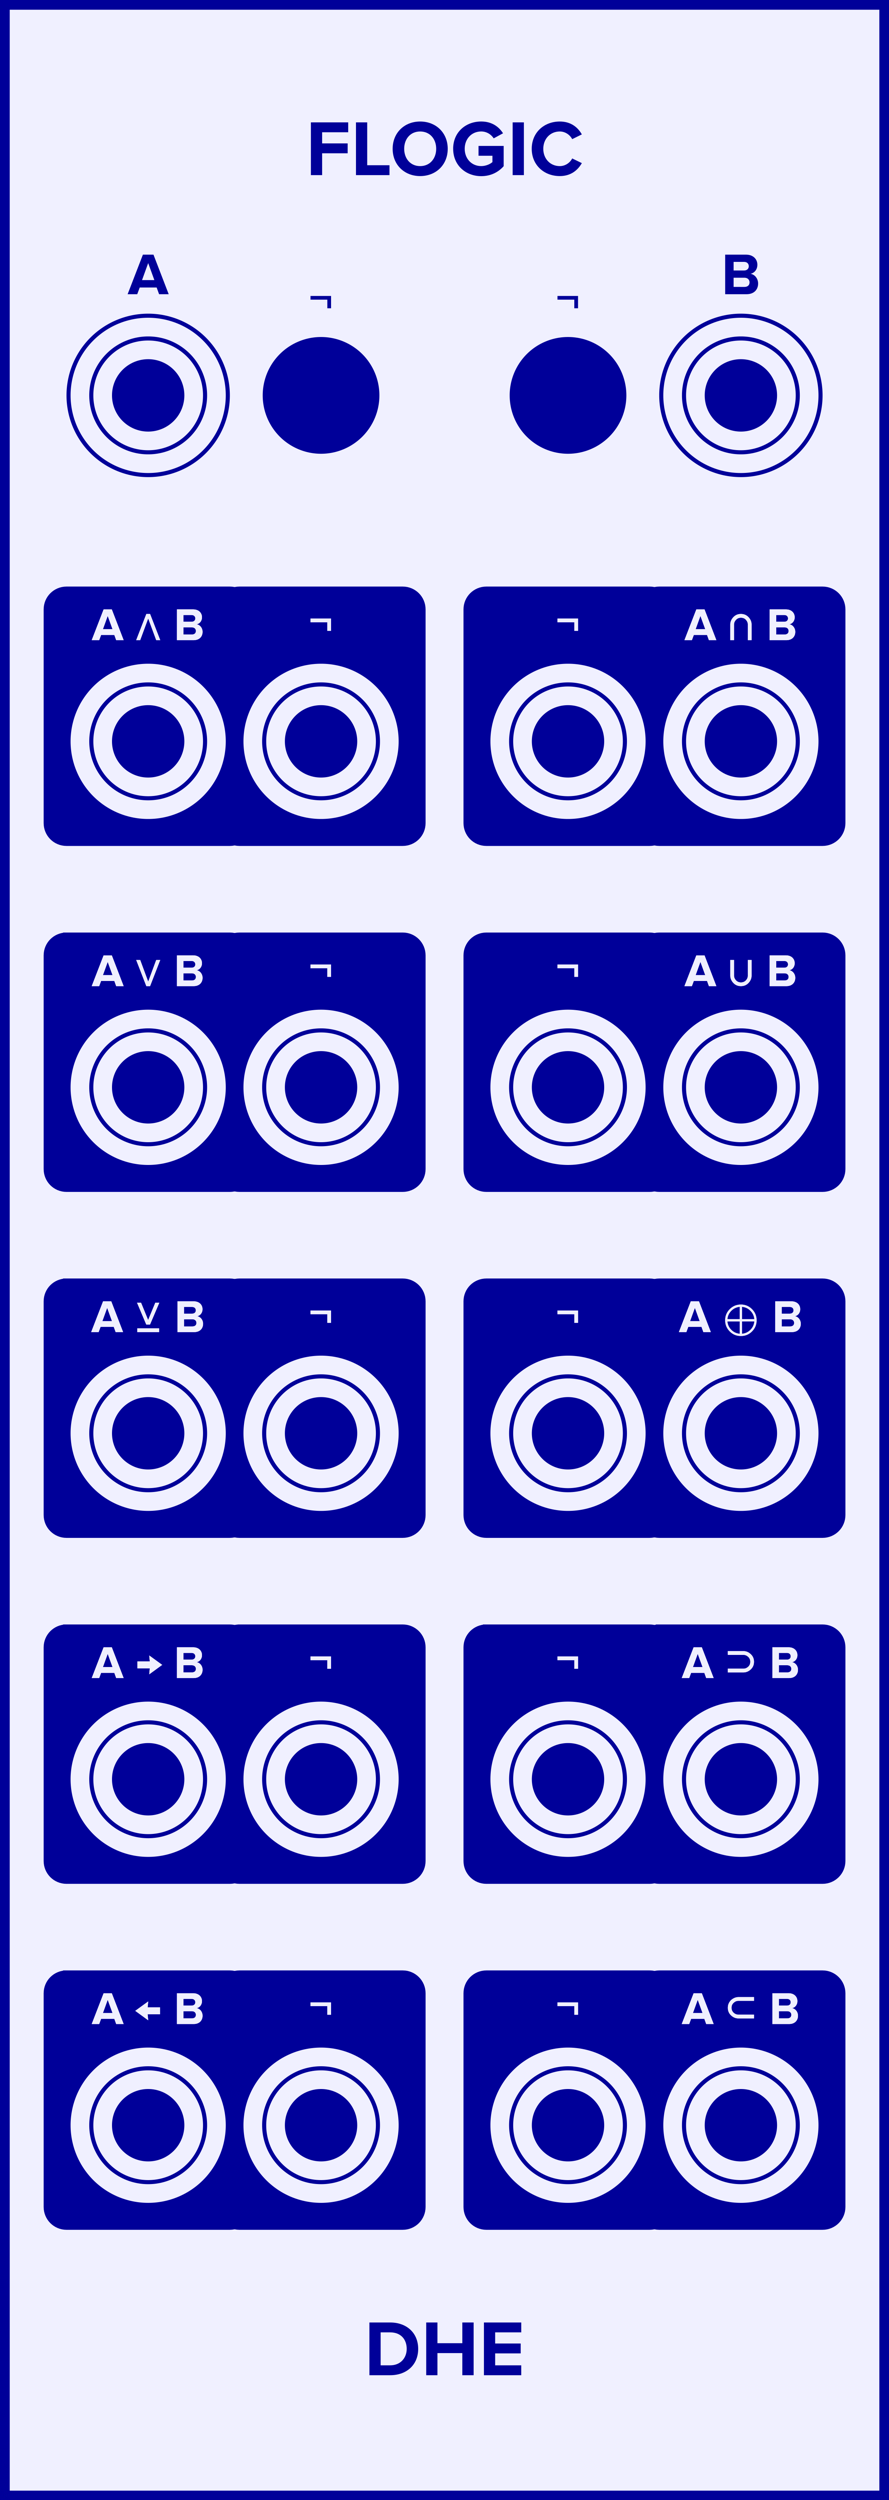 <?xml version="1.0" encoding="UTF-8" standalone="no"?>
<svg
   xmlns:dc="http://purl.org/dc/elements/1.1/"
   xmlns:cc="http://creativecommons.org/ns#"
   xmlns:rdf="http://www.w3.org/1999/02/22-rdf-syntax-ns#"
   xmlns:svg="http://www.w3.org/2000/svg"
   xmlns="http://www.w3.org/2000/svg"
   id="svg458"
   height="379.429"
   width="135.000"
   version="1.1">
  <rect width="100%" height="100%" fill="#808080" stroke="none"/>
  <defs
     id="defs462" />
  <g
     id="g456"
     transform="scale(2.953)">
    <path
       id="rect2"
       d="M 0,0 H 45.72 V 128.5 H 0 Z"
       style="fill:#f0f0ff;stroke:#000099;stroke-width:1" />
    <g
       id="g6"
       transform="translate(22.86,9)">
      <g
         id="text4"
         style="font-weight:bold;font-size:4.064px;font-family:'Proxima Nova';dominant-baseline:alphabetic;text-anchor:middle;fill:#000099"
         aria-label="FLOGIC">
        <path
           id="path467"
           style="font-weight:bold;font-size:4.064px;font-family:'Proxima Nova';dominant-baseline:alphabetic;text-anchor:middle;fill:#000099"
           d="m -6.872,0 h 0.577 v -1.122 h 1.313 v -0.508 h -1.313 v -0.573 h 1.341 v -0.508 h -1.918 z" />
        <path
           id="path469"
           style="font-weight:bold;font-size:4.064px;font-family:'Proxima Nova';dominant-baseline:alphabetic;text-anchor:middle;fill:#000099"
           d="m -4.554,0 h 1.723 V -0.508 H -3.977 V -2.711 h -0.577 z" />
        <path
           id="path471"
           style="font-weight:bold;font-size:4.064px;font-family:'Proxima Nova';dominant-baseline:alphabetic;text-anchor:middle;fill:#000099"
           d="m -2.668,-1.353 c 0,0.817 0.597,1.402 1.414,1.402 0.821,0 1.418,-0.585 1.418,-1.402 0,-0.817 -0.597,-1.402 -1.418,-1.402 -0.817,0 -1.414,0.585 -1.414,1.402 z m 2.239,0 c 0,0.504 -0.325,0.89 -0.825,0.89 -0.5,0 -0.821,-0.386 -0.821,-0.89 0,-0.508 0.321,-0.89 0.821,-0.89 0.5,0 0.825,0.382 0.825,0.89 z" />
        <path
           id="path473"
           style="font-weight:bold;font-size:4.064px;font-family:'Proxima Nova';dominant-baseline:alphabetic;text-anchor:middle;fill:#000099"
           d="m 0.444,-1.353 c 0,0.853 0.65,1.406 1.443,1.406 0.492,0 0.878,-0.203 1.154,-0.512 V -1.5 H 1.748 v 0.504 h 0.715 v 0.325 c -0.11,0.102 -0.337,0.207 -0.577,0.207 -0.492,0 -0.849,-0.378 -0.849,-0.89 0,-0.512 0.358,-0.89 0.849,-0.89 0.289,0 0.52,0.163 0.642,0.354 l 0.48,-0.26 c -0.203,-0.321 -0.557,-0.606 -1.122,-0.606 -0.792,0 -1.443,0.545 -1.443,1.402 z" />
        <path
           id="path475"
           style="font-weight:bold;font-size:4.064px;font-family:'Proxima Nova';dominant-baseline:alphabetic;text-anchor:middle;fill:#000099"
           d="m 3.503,0 h 0.577 v -2.711 h -0.577 z" />
        <path
           id="path477"
           style="font-weight:bold;font-size:4.064px;font-family:'Proxima Nova';dominant-baseline:alphabetic;text-anchor:middle;fill:#000099"
           d="m 5.927,0.049 c 0.597,0 0.939,-0.329 1.134,-0.666 l -0.496,-0.24 c -0.114,0.224 -0.358,0.394 -0.638,0.394 -0.492,0 -0.849,-0.378 -0.849,-0.89 0,-0.512 0.358,-0.89 0.849,-0.89 0.28,0 0.524,0.175 0.638,0.394 l 0.496,-0.244 c -0.191,-0.337 -0.536,-0.662 -1.134,-0.662 -0.813,0 -1.443,0.569 -1.443,1.402 0,0.833 0.63,1.402 1.443,1.402 z" />
      </g>
    </g>
    <g
       id="g10"
       transform="translate(22.86,119.5)">
      <g
         id="text8"
         style="font-weight:bold;font-size:4.064px;font-family:'Proxima Nova';dominant-baseline:hanging;text-anchor:middle;fill:#000099"
         aria-label="DHE">
        <path
           id="path480"
           style="font-weight:bold;font-size:4.064px;font-family:'Proxima Nova';dominant-baseline:hanging;text-anchor:middle;fill:#000099"
           d="m -3.863,2.568 h 1.069 c 0.849,0 1.439,-0.536 1.439,-1.353 0,-0.817 -0.589,-1.357 -1.439,-1.357 h -1.069 z m 0.577,-0.508 V 0.366 h 0.492 c 0.557,0 0.849,0.37 0.849,0.849 0,0.459 -0.313,0.845 -0.849,0.845 z" />
        <path
           id="path482"
           style="font-weight:bold;font-size:4.064px;font-family:'Proxima Nova';dominant-baseline:hanging;text-anchor:middle;fill:#000099"
           d="M 0.915,2.568 H 1.496 V -0.142 H 0.915 V 0.923 H -0.365 V -0.142 H -0.942 V 2.568 h 0.577 V 1.431 h 1.28 z" />
        <path
           id="path484"
           style="font-weight:bold;font-size:4.064px;font-family:'Proxima Nova';dominant-baseline:hanging;text-anchor:middle;fill:#000099"
           d="m 2.026,2.568 h 1.918 v -0.508 H 2.603 V 1.447 H 3.916 V 0.939 H 2.603 V 0.366 H 3.945 V -0.142 H 2.026 Z" />
      </g>
    </g>
    <g
       id="g14"
       transform="translate(7.62,15.12)">
      <g
         id="text12"
         style="font-weight:bold;font-size:3.048px;font-family:'Proxima Nova';dominant-baseline:alphabetic;text-anchor:middle;fill:#000099"
         aria-label="A">
        <path
           id="path487"
           style="font-weight:bold;font-size:3.048px;font-family:'Proxima Nova';dominant-baseline:alphabetic;text-anchor:middle;fill:#000099"
           d="M 0.561,0 H 1.055 L 0.272,-2.033 H -0.271 L -1.057,0 h 0.494 l 0.128,-0.344 H 0.436 Z M 6.1912502e-4,-1.6 0.318,-0.725 h -0.634 z" />
      </g>
    </g>
    <g
       id="g18"
       transform="translate(16.51,16.32)">
      <g
         id="text16"
         style="font-weight:bold;font-size:2.371px;font-family:'Proxima Nova';dominant-baseline:alphabetic;text-anchor:middle;fill:#000099"
         aria-label="¬">
        <path
           id="path490"
           style="font-weight:bold;font-size:2.371px;font-family:'Proxima Nova';dominant-baseline:alphabetic;text-anchor:middle;fill:#000099"
           d="M 0.515,-0.477 V -1.11 h -1.057 v 0.19 h 0.865 v 0.443 z" />
      </g>
    </g>
    <g
       id="g22"
       transform="translate(29.21,16.32)">
      <g
         id="text20"
         style="font-weight:bold;font-size:2.371px;font-family:'Proxima Nova';dominant-baseline:alphabetic;text-anchor:middle;fill:#000099"
         aria-label="¬">
        <path
           id="path493"
           style="font-weight:bold;font-size:2.371px;font-family:'Proxima Nova';dominant-baseline:alphabetic;text-anchor:middle;fill:#000099"
           d="M 0.515,-0.477 V -1.11 h -1.057 v 0.19 h 0.865 v 0.443 z" />
      </g>
    </g>
    <g
       id="g26"
       transform="translate(38.1,15.12)">
      <g
         id="text24"
         style="font-weight:bold;font-size:3.048px;font-family:'Proxima Nova';dominant-baseline:alphabetic;text-anchor:middle;fill:#000099"
         aria-label="B">
        <path
           id="path496"
           style="font-weight:bold;font-size:3.048px;font-family:'Proxima Nova';dominant-baseline:alphabetic;text-anchor:middle;fill:#000099"
           d="m -0.808,0 h 1.103 c 0.387,0 0.591,-0.244 0.591,-0.549 0,-0.256 -0.174,-0.466 -0.39,-0.5 0.192,-0.04 0.351,-0.21 0.351,-0.466 0,-0.271 -0.198,-0.518 -0.585,-0.518 h -1.07 z m 0.433,-1.219 v -0.442 h 0.543 c 0.146,0 0.238,0.094 0.238,0.223 0,0.128 -0.091,0.219 -0.238,0.219 z m 0,0.844 v -0.472 h 0.558 c 0.171,0 0.262,0.11 0.262,0.238 0,0.146 -0.098,0.235 -0.262,0.235 z" />
      </g>
    </g>
    <path
       id="rect28"
       d="M 3.42,30.32 H 11.82 c 0.554,0 1,0.446 1,1 v 10.98 c 0,0.554 -0.446,1 -1,1 H 3.42 c -0.554,0 -1,-0.446 -1,-1 V 31.32 c 0,-0.554 0.446,-1 1,-1 z"
       style="fill:#000099;stroke:#000099;stroke-width:0.35" />
    <g
       id="g32"
       transform="translate(7.62,32.9)">
      <g
         id="text30"
         style="font-weight:bold;font-size:2.371px;font-family:'Proxima Nova';dominant-baseline:alphabetic;text-anchor:middle;fill:#f0f0ff"
         aria-label="A ∧ B">
        <path
           id="path500"
           style="font-weight:bold;font-size:2.371px;font-family:'Proxima Nova';dominant-baseline:alphabetic;text-anchor:middle;fill:#f0f0ff"
           d="m -1.645,0 h 0.384 l -0.609,-1.581 h -0.422 L -2.904,0 h 0.384 l 0.1,-0.268 h 0.678 z m -0.436,-1.245 0.247,0.68 h -0.493 z" />
        <path
           id="path502"
           style="font-weight:bold;font-size:2.371px;font-family:'Proxima Nova';dominant-baseline:alphabetic;text-anchor:middle;fill:#f0f0ff"
           d="M 0.621,0 H 0.414 L 0.001,-1.115 -0.411,0 h -0.206 l 0.522,-1.346 h 0.193 z" />
        <path
           id="path504"
           style="font-weight:bold;font-size:2.371px;font-family:'Proxima Nova';dominant-baseline:alphabetic;text-anchor:middle;fill:#f0f0ff"
           d="m 1.479,0 h 0.858 c 0.301,0 0.46,-0.19 0.46,-0.427 0,-0.199 -0.135,-0.363 -0.303,-0.389 0.149,-0.031 0.273,-0.164 0.273,-0.363 0,-0.211 -0.154,-0.403 -0.455,-0.403 h -0.832 z m 0.337,-0.948 V -1.292 h 0.422 c 0.114,0 0.185,0.074 0.185,0.173 0,0.1 -0.071,0.171 -0.185,0.171 z m 0,0.657 v -0.368 h 0.434 c 0.133,0 0.204,0.085 0.204,0.185 0,0.114 -0.076,0.183 -0.204,0.183 z" />
      </g>
    </g>
    <g
       id="g36"
       transform="translate(7.62,32.9)">
      <g
         id="text34"
         style="font-weight:bold;font-size:2.371px;font-family:'Proxima Nova';dominant-baseline:alphabetic;text-anchor:middle;fill:#f0f0ff"
         aria-label="A ∧ B">
        <path
           id="path507"
           style="font-weight:bold;font-size:2.371px;font-family:'Proxima Nova';dominant-baseline:alphabetic;text-anchor:middle;fill:#f0f0ff"
           d="m -1.645,0 h 0.384 l -0.609,-1.581 h -0.422 L -2.904,0 h 0.384 l 0.1,-0.268 h 0.678 z m -0.436,-1.245 0.247,0.68 h -0.493 z" />
        <path
           id="path509"
           style="font-weight:bold;font-size:2.371px;font-family:'Proxima Nova';dominant-baseline:alphabetic;text-anchor:middle;fill:#f0f0ff"
           d="M 0.621,0 H 0.414 L 0.001,-1.115 -0.411,0 h -0.206 l 0.522,-1.346 h 0.193 z" />
        <path
           id="path511"
           style="font-weight:bold;font-size:2.371px;font-family:'Proxima Nova';dominant-baseline:alphabetic;text-anchor:middle;fill:#f0f0ff"
           d="m 1.479,0 h 0.858 c 0.301,0 0.46,-0.19 0.46,-0.427 0,-0.199 -0.135,-0.363 -0.303,-0.389 0.149,-0.031 0.273,-0.164 0.273,-0.363 0,-0.211 -0.154,-0.403 -0.455,-0.403 h -0.832 z m 0.337,-0.948 V -1.292 h 0.422 c 0.114,0 0.185,0.074 0.185,0.173 0,0.1 -0.071,0.171 -0.185,0.171 z m 0,0.657 v -0.368 h 0.434 c 0.133,0 0.204,0.085 0.204,0.185 0,0.114 -0.076,0.183 -0.204,0.183 z" />
      </g>
    </g>
    <path
       id="rect38"
       d="m 12.31,30.32 h 8.4 c 0.554,0 1,0.446 1,1 v 10.98 c 0,0.554 -0.446,1 -1,1 h -8.4 c -0.554,0 -1,-0.446 -1,-1 V 31.32 c 0,-0.554 0.446,-1 1,-1 z"
       style="fill:#000099;stroke:#000099;stroke-width:0.35" />
    <g
       id="g42"
       transform="translate(16.51,32.9)">
      <g
         id="text40"
         style="font-weight:bold;font-size:2.371px;font-family:'Proxima Nova';dominant-baseline:alphabetic;text-anchor:middle;fill:#f0f0ff"
         aria-label="¬">
        <path
           id="path515"
           style="font-weight:bold;font-size:2.371px;font-family:'Proxima Nova';dominant-baseline:alphabetic;text-anchor:middle;fill:#f0f0ff"
           d="M 0.515,-0.477 V -1.11 h -1.057 v 0.19 h 0.865 v 0.443 z" />
      </g>
    </g>
    <g
       id="g46"
       transform="translate(16.51,32.9)">
      <g
         id="text44"
         style="font-weight:bold;font-size:2.371px;font-family:'Proxima Nova';dominant-baseline:alphabetic;text-anchor:middle;fill:#f0f0ff"
         aria-label="¬">
        <path
           id="path518"
           style="font-weight:bold;font-size:2.371px;font-family:'Proxima Nova';dominant-baseline:alphabetic;text-anchor:middle;fill:#f0f0ff"
           d="M 0.515,-0.477 V -1.11 h -1.057 v 0.19 h 0.865 v 0.443 z" />
      </g>
    </g>
    <path
       id="rect48"
       d="m 25.01,30.32 h 8.4 c 0.554,0 1,0.446 1,1 v 10.98 c 0,0.554 -0.446,1 -1,1 h -8.4 c -0.554,0 -1,-0.446 -1,-1 V 31.32 c 0,-0.554 0.446,-1 1,-1 z"
       style="fill:#000099;stroke:#000099;stroke-width:0.35" />
    <g
       id="g52"
       transform="translate(29.21,32.9)">
      <g
         id="text50"
         style="font-weight:bold;font-size:2.371px;font-family:'Proxima Nova';dominant-baseline:alphabetic;text-anchor:middle;fill:#f0f0ff"
         aria-label="¬">
        <path
           id="path522"
           style="font-weight:bold;font-size:2.371px;font-family:'Proxima Nova';dominant-baseline:alphabetic;text-anchor:middle;fill:#f0f0ff"
           d="M 0.515,-0.477 V -1.11 h -1.057 v 0.19 h 0.865 v 0.443 z" />
      </g>
    </g>
    <g
       id="g56"
       transform="translate(29.21,32.9)">
      <g
         id="text54"
         style="font-weight:bold;font-size:2.371px;font-family:'Proxima Nova';dominant-baseline:alphabetic;text-anchor:middle;fill:#f0f0ff"
         aria-label="¬">
        <path
           id="path525"
           style="font-weight:bold;font-size:2.371px;font-family:'Proxima Nova';dominant-baseline:alphabetic;text-anchor:middle;fill:#f0f0ff"
           d="M 0.515,-0.477 V -1.11 h -1.057 v 0.19 h 0.865 v 0.443 z" />
      </g>
    </g>
    <path
       id="rect58"
       d="m 33.9,30.32 h 8.4 c 0.554,0 1,0.446 1,1 v 10.98 c 0,0.554 -0.446,1 -1,1 h -8.4 c -0.554,0 -1,-0.446 -1,-1 V 31.32 c 0,-0.554 0.446,-1 1,-1 z"
       style="fill:#000099;stroke:#000099;stroke-width:0.35" />
    <g
       id="g62"
       transform="translate(38.1,32.9)">
      <g
         id="text60"
         style="font-weight:bold;font-size:2.371px;font-family:'Proxima Nova';dominant-baseline:alphabetic;text-anchor:middle;fill:#f0f0ff"
         aria-label="A ⋂ B">
        <path
           id="path529"
           style="font-weight:bold;font-size:2.371px;font-family:'Proxima Nova';dominant-baseline:alphabetic;text-anchor:middle;fill:#f0f0ff"
           d="m -1.645,0 h 0.384 l -0.609,-1.581 h -0.422 L -2.904,0 h 0.384 l 0.1,-0.268 h 0.678 z m -0.436,-1.245 0.247,0.68 h -0.493 z" />
        <path
           id="path531"
           style="font-weight:bold;font-size:2.371px;font-family:'Proxima Nova';dominant-baseline:alphabetic;text-anchor:middle;fill:#f0f0ff"
           d="m 0.55,0 h -0.194 v -0.816 q 0,-0.119 -0.096,-0.228 -0.095,-0.11 -0.258,-0.11 -0.154,0 -0.254,0.109 -0.1,0.108 -0.1,0.233 V 0 h -0.194 v -0.806 q 0,-0.204 0.155,-0.372 0.155,-0.169 0.392,-0.169 0.238,0 0.394,0.168 0.155,0.167 0.155,0.375 z" />
        <path
           id="path533"
           style="font-weight:bold;font-size:2.371px;font-family:'Proxima Nova';dominant-baseline:alphabetic;text-anchor:middle;fill:#f0f0ff"
           d="m 1.479,0 h 0.858 c 0.301,0 0.46,-0.19 0.46,-0.427 0,-0.199 -0.135,-0.363 -0.303,-0.389 0.149,-0.031 0.273,-0.164 0.273,-0.363 0,-0.211 -0.154,-0.403 -0.455,-0.403 h -0.832 z m 0.337,-0.948 V -1.292 h 0.422 c 0.114,0 0.185,0.074 0.185,0.173 0,0.1 -0.071,0.171 -0.185,0.171 z m 0,0.657 v -0.368 h 0.434 c 0.133,0 0.204,0.085 0.204,0.185 0,0.114 -0.076,0.183 -0.204,0.183 z" />
      </g>
    </g>
    <g
       id="g66"
       transform="translate(38.1,32.9)">
      <g
         id="text64"
         style="font-weight:bold;font-size:2.371px;font-family:'Proxima Nova';dominant-baseline:alphabetic;text-anchor:middle;fill:#f0f0ff"
         aria-label="A ⋂ B">
        <path
           id="path536"
           style="font-weight:bold;font-size:2.371px;font-family:'Proxima Nova';dominant-baseline:alphabetic;text-anchor:middle;fill:#f0f0ff"
           d="m -1.645,0 h 0.384 l -0.609,-1.581 h -0.422 L -2.904,0 h 0.384 l 0.1,-0.268 h 0.678 z m -0.436,-1.245 0.247,0.68 h -0.493 z" />
        <path
           id="path538"
           style="font-weight:bold;font-size:2.371px;font-family:'Proxima Nova';dominant-baseline:alphabetic;text-anchor:middle;fill:#f0f0ff"
           d="m 0.55,0 h -0.194 v -0.816 q 0,-0.119 -0.096,-0.228 -0.095,-0.11 -0.258,-0.11 -0.154,0 -0.254,0.109 -0.1,0.108 -0.1,0.233 V 0 h -0.194 v -0.806 q 0,-0.204 0.155,-0.372 0.155,-0.169 0.392,-0.169 0.238,0 0.394,0.168 0.155,0.167 0.155,0.375 z" />
        <path
           id="path540"
           style="font-weight:bold;font-size:2.371px;font-family:'Proxima Nova';dominant-baseline:alphabetic;text-anchor:middle;fill:#f0f0ff"
           d="m 1.479,0 h 0.858 c 0.301,0 0.46,-0.19 0.46,-0.427 0,-0.199 -0.135,-0.363 -0.303,-0.389 0.149,-0.031 0.273,-0.164 0.273,-0.363 0,-0.211 -0.154,-0.403 -0.455,-0.403 h -0.832 z m 0.337,-0.948 V -1.292 h 0.422 c 0.114,0 0.185,0.074 0.185,0.173 0,0.1 -0.071,0.171 -0.185,0.171 z m 0,0.657 v -0.368 h 0.434 c 0.133,0 0.204,0.085 0.204,0.185 0,0.114 -0.076,0.183 -0.204,0.183 z" />
      </g>
    </g>
    <path
       id="rect68"
       d="M 3.42,48.1 H 11.82 c 0.554,0 1,0.446 1,1 v 10.98 c 0,0.554 -0.446,1 -1,1 H 3.42 c -0.554,0 -1,-0.446 -1,-1 v -10.98 c 0,-0.554 0.446,-1 1,-1 z"
       style="fill:#000099;stroke:#000099;stroke-width:0.35" />
    <g
       id="g72"
       transform="translate(7.62,50.68)">
      <g
         id="text70"
         style="font-weight:bold;font-size:2.371px;font-family:'Proxima Nova';dominant-baseline:alphabetic;text-anchor:middle;fill:#f0f0ff"
         aria-label="A ∨ B">
        <path
           id="path544"
           style="font-weight:bold;font-size:2.371px;font-family:'Proxima Nova';dominant-baseline:alphabetic;text-anchor:middle;fill:#f0f0ff"
           d="m -1.645,0 h 0.384 l -0.609,-1.581 h -0.422 L -2.904,0 h 0.384 l 0.1,-0.268 h 0.678 z m -0.436,-1.245 0.247,0.68 h -0.493 z" />
        <path
           id="path546"
           style="font-weight:bold;font-size:2.371px;font-family:'Proxima Nova';dominant-baseline:alphabetic;text-anchor:middle;fill:#f0f0ff"
           d="M 0.621,-1.346 0.098,0 h -0.193 l -0.522,-1.346 h 0.206 l 0.412,1.114 0.413,-1.114 z" />
        <path
           id="path548"
           style="font-weight:bold;font-size:2.371px;font-family:'Proxima Nova';dominant-baseline:alphabetic;text-anchor:middle;fill:#f0f0ff"
           d="m 1.479,0 h 0.858 c 0.301,0 0.46,-0.19 0.46,-0.427 0,-0.199 -0.135,-0.363 -0.303,-0.389 0.149,-0.031 0.273,-0.164 0.273,-0.363 0,-0.211 -0.154,-0.403 -0.455,-0.403 h -0.832 z m 0.337,-0.948 V -1.292 h 0.422 c 0.114,0 0.185,0.074 0.185,0.173 0,0.1 -0.071,0.171 -0.185,0.171 z m 0,0.657 v -0.368 h 0.434 c 0.133,0 0.204,0.085 0.204,0.185 0,0.114 -0.076,0.183 -0.204,0.183 z" />
      </g>
    </g>
    <g
       id="g76"
       transform="translate(7.62,50.68)">
      <g
         id="text74"
         style="font-weight:bold;font-size:2.371px;font-family:'Proxima Nova';dominant-baseline:alphabetic;text-anchor:middle;fill:#f0f0ff"
         aria-label="A ∨ B">
        <path
           id="path551"
           style="font-weight:bold;font-size:2.371px;font-family:'Proxima Nova';dominant-baseline:alphabetic;text-anchor:middle;fill:#f0f0ff"
           d="m -1.645,0 h 0.384 l -0.609,-1.581 h -0.422 L -2.904,0 h 0.384 l 0.1,-0.268 h 0.678 z m -0.436,-1.245 0.247,0.68 h -0.493 z" />
        <path
           id="path553"
           style="font-weight:bold;font-size:2.371px;font-family:'Proxima Nova';dominant-baseline:alphabetic;text-anchor:middle;fill:#f0f0ff"
           d="M 0.621,-1.346 0.098,0 h -0.193 l -0.522,-1.346 h 0.206 l 0.412,1.114 0.413,-1.114 z" />
        <path
           id="path555"
           style="font-weight:bold;font-size:2.371px;font-family:'Proxima Nova';dominant-baseline:alphabetic;text-anchor:middle;fill:#f0f0ff"
           d="m 1.479,0 h 0.858 c 0.301,0 0.46,-0.19 0.46,-0.427 0,-0.199 -0.135,-0.363 -0.303,-0.389 0.149,-0.031 0.273,-0.164 0.273,-0.363 0,-0.211 -0.154,-0.403 -0.455,-0.403 h -0.832 z m 0.337,-0.948 V -1.292 h 0.422 c 0.114,0 0.185,0.074 0.185,0.173 0,0.1 -0.071,0.171 -0.185,0.171 z m 0,0.657 v -0.368 h 0.434 c 0.133,0 0.204,0.085 0.204,0.185 0,0.114 -0.076,0.183 -0.204,0.183 z" />
      </g>
    </g>
    <path
       id="rect78"
       d="m 12.31,48.1 h 8.4 c 0.554,0 1,0.446 1,1 v 10.98 c 0,0.554 -0.446,1 -1,1 h -8.4 c -0.554,0 -1,-0.446 -1,-1 v -10.98 c 0,-0.554 0.446,-1 1,-1 z"
       style="fill:#000099;stroke:#000099;stroke-width:0.35" />
    <g
       id="g82"
       transform="translate(16.51,50.68)">
      <g
         id="text80"
         style="font-weight:bold;font-size:2.371px;font-family:'Proxima Nova';dominant-baseline:alphabetic;text-anchor:middle;fill:#f0f0ff"
         aria-label="¬">
        <path
           id="path559"
           style="font-weight:bold;font-size:2.371px;font-family:'Proxima Nova';dominant-baseline:alphabetic;text-anchor:middle;fill:#f0f0ff"
           d="M 0.515,-0.477 V -1.11 h -1.057 v 0.19 h 0.865 v 0.443 z" />
      </g>
    </g>
    <g
       id="g86"
       transform="translate(16.51,50.68)">
      <g
         id="text84"
         style="font-weight:bold;font-size:2.371px;font-family:'Proxima Nova';dominant-baseline:alphabetic;text-anchor:middle;fill:#f0f0ff"
         aria-label="¬">
        <path
           id="path562"
           style="font-weight:bold;font-size:2.371px;font-family:'Proxima Nova';dominant-baseline:alphabetic;text-anchor:middle;fill:#f0f0ff"
           d="M 0.515,-0.477 V -1.11 h -1.057 v 0.19 h 0.865 v 0.443 z" />
      </g>
    </g>
    <path
       id="rect88"
       d="m 25.01,48.1 h 8.4 c 0.554,0 1,0.446 1,1 v 10.98 c 0,0.554 -0.446,1 -1,1 h -8.4 c -0.554,0 -1,-0.446 -1,-1 v -10.98 c 0,-0.554 0.446,-1 1,-1 z"
       style="fill:#000099;stroke:#000099;stroke-width:0.35" />
    <g
       id="g92"
       transform="translate(29.21,50.68)">
      <g
         id="text90"
         style="font-weight:bold;font-size:2.371px;font-family:'Proxima Nova';dominant-baseline:alphabetic;text-anchor:middle;fill:#f0f0ff"
         aria-label="¬">
        <path
           id="path566"
           style="font-weight:bold;font-size:2.371px;font-family:'Proxima Nova';dominant-baseline:alphabetic;text-anchor:middle;fill:#f0f0ff"
           d="M 0.515,-0.477 V -1.11 h -1.057 v 0.19 h 0.865 v 0.443 z" />
      </g>
    </g>
    <g
       id="g96"
       transform="translate(29.21,50.68)">
      <g
         id="text94"
         style="font-weight:bold;font-size:2.371px;font-family:'Proxima Nova';dominant-baseline:alphabetic;text-anchor:middle;fill:#f0f0ff"
         aria-label="¬">
        <path
           id="path569"
           style="font-weight:bold;font-size:2.371px;font-family:'Proxima Nova';dominant-baseline:alphabetic;text-anchor:middle;fill:#f0f0ff"
           d="M 0.515,-0.477 V -1.11 h -1.057 v 0.19 h 0.865 v 0.443 z" />
      </g>
    </g>
    <path
       id="rect98"
       d="m 33.9,48.1 h 8.4 c 0.554,0 1,0.446 1,1 v 10.98 c 0,0.554 -0.446,1 -1,1 h -8.4 c -0.554,0 -1,-0.446 -1,-1 v -10.98 c 0,-0.554 0.446,-1 1,-1 z"
       style="fill:#000099;stroke:#000099;stroke-width:0.35" />
    <g
       id="g102"
       transform="translate(38.1,50.68)">
      <g
         id="text100"
         style="font-weight:bold;font-size:2.371px;font-family:'Proxima Nova';dominant-baseline:alphabetic;text-anchor:middle;fill:#f0f0ff"
         aria-label="A ∪ B">
        <path
           id="path573"
           style="font-weight:bold;font-size:2.371px;font-family:'Proxima Nova';dominant-baseline:alphabetic;text-anchor:middle;fill:#f0f0ff"
           d="m -1.645,0 h 0.384 l -0.609,-1.581 h -0.422 L -2.904,0 h 0.384 l 0.1,-0.268 h 0.678 z m -0.436,-1.245 0.247,0.68 h -0.493 z" />
        <path
           id="path575"
           style="font-weight:bold;font-size:2.371px;font-family:'Proxima Nova';dominant-baseline:alphabetic;text-anchor:middle;fill:#f0f0ff"
           d="m 0.55,-0.543 q 0,0.208 -0.155,0.376 Q 0.24,0 0.001,0 -0.236,0 -0.391,-0.168 -0.546,-0.337 -0.546,-0.541 V -1.346 h 0.194 v 0.813 q 0,0.125 0.1,0.234 0.1,0.108 0.254,0.108 0.157,0 0.256,-0.107 0.098,-0.108 0.098,-0.233 V -1.346 h 0.194 z" />
        <path
           id="path577"
           style="font-weight:bold;font-size:2.371px;font-family:'Proxima Nova';dominant-baseline:alphabetic;text-anchor:middle;fill:#f0f0ff"
           d="m 1.479,0 h 0.858 c 0.301,0 0.46,-0.19 0.46,-0.427 0,-0.199 -0.135,-0.363 -0.303,-0.389 0.149,-0.031 0.273,-0.164 0.273,-0.363 0,-0.211 -0.154,-0.403 -0.455,-0.403 h -0.832 z m 0.337,-0.948 V -1.292 h 0.422 c 0.114,0 0.185,0.074 0.185,0.173 0,0.1 -0.071,0.171 -0.185,0.171 z m 0,0.657 v -0.368 h 0.434 c 0.133,0 0.204,0.085 0.204,0.185 0,0.114 -0.076,0.183 -0.204,0.183 z" />
      </g>
    </g>
    <g
       id="g106"
       transform="translate(38.1,50.68)">
      <g
         id="text104"
         style="font-weight:bold;font-size:2.371px;font-family:'Proxima Nova';dominant-baseline:alphabetic;text-anchor:middle;fill:#f0f0ff"
         aria-label="A ∪ B">
        <path
           id="path580"
           style="font-weight:bold;font-size:2.371px;font-family:'Proxima Nova';dominant-baseline:alphabetic;text-anchor:middle;fill:#f0f0ff"
           d="m -1.645,0 h 0.384 l -0.609,-1.581 h -0.422 L -2.904,0 h 0.384 l 0.1,-0.268 h 0.678 z m -0.436,-1.245 0.247,0.68 h -0.493 z" />
        <path
           id="path582"
           style="font-weight:bold;font-size:2.371px;font-family:'Proxima Nova';dominant-baseline:alphabetic;text-anchor:middle;fill:#f0f0ff"
           d="m 0.55,-0.543 q 0,0.208 -0.155,0.376 Q 0.24,0 0.001,0 -0.236,0 -0.391,-0.168 -0.546,-0.337 -0.546,-0.541 V -1.346 h 0.194 v 0.813 q 0,0.125 0.1,0.234 0.1,0.108 0.254,0.108 0.157,0 0.256,-0.107 0.098,-0.108 0.098,-0.233 V -1.346 h 0.194 z" />
        <path
           id="path584"
           style="font-weight:bold;font-size:2.371px;font-family:'Proxima Nova';dominant-baseline:alphabetic;text-anchor:middle;fill:#f0f0ff"
           d="m 1.479,0 h 0.858 c 0.301,0 0.46,-0.19 0.46,-0.427 0,-0.199 -0.135,-0.363 -0.303,-0.389 0.149,-0.031 0.273,-0.164 0.273,-0.363 0,-0.211 -0.154,-0.403 -0.455,-0.403 h -0.832 z m 0.337,-0.948 V -1.292 h 0.422 c 0.114,0 0.185,0.074 0.185,0.173 0,0.1 -0.071,0.171 -0.185,0.171 z m 0,0.657 v -0.368 h 0.434 c 0.133,0 0.204,0.085 0.204,0.185 0,0.114 -0.076,0.183 -0.204,0.183 z" />
      </g>
    </g>
    <path
       id="rect108"
       d="M 3.42,65.88 H 11.82 c 0.554,0 1,0.446 1,1 v 10.98 c 0,0.554 -0.446,1 -1,1 H 3.42 c -0.554,0 -1,-0.446 -1,-1 v -10.98 c 0,-0.554 0.446,-1 1,-1 z"
       style="fill:#000099;stroke:#000099;stroke-width:0.35" />
    <g
       id="g112"
       transform="translate(7.62,68.46)">
      <g
         id="text110"
         style="font-weight:bold;font-size:2.371px;font-family:'Proxima Nova';dominant-baseline:alphabetic;text-anchor:middle;fill:#f0f0ff"
         aria-label="A ⊻ B">
        <path
           id="path588"
           style="font-weight:bold;font-size:2.371px;font-family:'Proxima Nova';dominant-baseline:alphabetic;text-anchor:middle;fill:#f0f0ff"
           d="m -1.673,0 h 0.384 l -0.609,-1.581 h -0.422 L -2.932,0 h 0.384 l 0.1,-0.268 h 0.678 z m -0.436,-1.245 0.247,0.68 h -0.493 z" />
        <path
           id="path590"
           style="font-weight:bold;font-size:2.371px;font-family:'Proxima Nova';dominant-baseline:alphabetic;text-anchor:middle;fill:#f0f0ff"
           d="m 0.574,-1.513 -0.479,1.124 h -0.194 l -0.475,-1.124 h 0.207 l 0.365,0.891 0.369,-0.891 z M 0.561,0 h -1.123 v -0.194 h 1.123 z" />
        <path
           id="path592"
           style="font-weight:bold;font-size:2.371px;font-family:'Proxima Nova';dominant-baseline:alphabetic;text-anchor:middle;fill:#f0f0ff"
           d="m 1.506,0 h 0.858 c 0.301,0 0.46,-0.19 0.46,-0.427 0,-0.199 -0.135,-0.363 -0.303,-0.389 0.149,-0.031 0.273,-0.164 0.273,-0.363 0,-0.211 -0.154,-0.403 -0.455,-0.403 h -0.832 z m 0.337,-0.948 V -1.292 h 0.422 c 0.114,0 0.185,0.074 0.185,0.173 0,0.1 -0.071,0.171 -0.185,0.171 z m 0,0.657 v -0.368 h 0.434 c 0.133,0 0.204,0.085 0.204,0.185 0,0.114 -0.076,0.183 -0.204,0.183 z" />
      </g>
    </g>
    <g
       id="g116"
       transform="translate(7.62,68.46)">
      <g
         id="text114"
         style="font-weight:bold;font-size:2.371px;font-family:'Proxima Nova';dominant-baseline:alphabetic;text-anchor:middle;fill:#f0f0ff"
         aria-label="A ⊻ B">
        <path
           id="path595"
           style="font-weight:bold;font-size:2.371px;font-family:'Proxima Nova';dominant-baseline:alphabetic;text-anchor:middle;fill:#f0f0ff"
           d="m -1.673,0 h 0.384 l -0.609,-1.581 h -0.422 L -2.932,0 h 0.384 l 0.1,-0.268 h 0.678 z m -0.436,-1.245 0.247,0.68 h -0.493 z" />
        <path
           id="path597"
           style="font-weight:bold;font-size:2.371px;font-family:'Proxima Nova';dominant-baseline:alphabetic;text-anchor:middle;fill:#f0f0ff"
           d="m 0.574,-1.513 -0.479,1.124 h -0.194 l -0.475,-1.124 h 0.207 l 0.365,0.891 0.369,-0.891 z M 0.561,0 h -1.123 v -0.194 h 1.123 z" />
        <path
           id="path599"
           style="font-weight:bold;font-size:2.371px;font-family:'Proxima Nova';dominant-baseline:alphabetic;text-anchor:middle;fill:#f0f0ff"
           d="m 1.506,0 h 0.858 c 0.301,0 0.46,-0.19 0.46,-0.427 0,-0.199 -0.135,-0.363 -0.303,-0.389 0.149,-0.031 0.273,-0.164 0.273,-0.363 0,-0.211 -0.154,-0.403 -0.455,-0.403 h -0.832 z m 0.337,-0.948 V -1.292 h 0.422 c 0.114,0 0.185,0.074 0.185,0.173 0,0.1 -0.071,0.171 -0.185,0.171 z m 0,0.657 v -0.368 h 0.434 c 0.133,0 0.204,0.085 0.204,0.185 0,0.114 -0.076,0.183 -0.204,0.183 z" />
      </g>
    </g>
    <path
       id="rect118"
       d="m 12.31,65.88 h 8.4 c 0.554,0 1,0.446 1,1 v 10.98 c 0,0.554 -0.446,1 -1,1 h -8.4 c -0.554,0 -1,-0.446 -1,-1 v -10.98 c 0,-0.554 0.446,-1 1,-1 z"
       style="fill:#000099;stroke:#000099;stroke-width:0.35" />
    <g
       id="g122"
       transform="translate(16.51,68.46)">
      <g
         id="text120"
         style="font-weight:bold;font-size:2.371px;font-family:'Proxima Nova';dominant-baseline:alphabetic;text-anchor:middle;fill:#f0f0ff"
         aria-label="¬">
        <path
           id="path603"
           style="font-weight:bold;font-size:2.371px;font-family:'Proxima Nova';dominant-baseline:alphabetic;text-anchor:middle;fill:#f0f0ff"
           d="M 0.515,-0.477 V -1.11 h -1.057 v 0.19 h 0.865 v 0.443 z" />
      </g>
    </g>
    <g
       id="g126"
       transform="translate(16.51,68.46)">
      <g
         id="text124"
         style="font-weight:bold;font-size:2.371px;font-family:'Proxima Nova';dominant-baseline:alphabetic;text-anchor:middle;fill:#f0f0ff"
         aria-label="¬">
        <path
           id="path606"
           style="font-weight:bold;font-size:2.371px;font-family:'Proxima Nova';dominant-baseline:alphabetic;text-anchor:middle;fill:#f0f0ff"
           d="M 0.515,-0.477 V -1.11 h -1.057 v 0.19 h 0.865 v 0.443 z" />
      </g>
    </g>
    <path
       id="rect128"
       d="m 25.01,65.88 h 8.4 c 0.554,0 1,0.446 1,1 v 10.98 c 0,0.554 -0.446,1 -1,1 h -8.4 c -0.554,0 -1,-0.446 -1,-1 v -10.98 c 0,-0.554 0.446,-1 1,-1 z"
       style="fill:#000099;stroke:#000099;stroke-width:0.35" />
    <g
       id="g132"
       transform="translate(29.21,68.46)">
      <g
         id="text130"
         style="font-weight:bold;font-size:2.371px;font-family:'Proxima Nova';dominant-baseline:alphabetic;text-anchor:middle;fill:#f0f0ff"
         aria-label="¬">
        <path
           id="path610"
           style="font-weight:bold;font-size:2.371px;font-family:'Proxima Nova';dominant-baseline:alphabetic;text-anchor:middle;fill:#f0f0ff"
           d="M 0.515,-0.477 V -1.11 h -1.057 v 0.19 h 0.865 v 0.443 z" />
      </g>
    </g>
    <g
       id="g136"
       transform="translate(29.21,68.46)">
      <g
         id="text134"
         style="font-weight:bold;font-size:2.371px;font-family:'Proxima Nova';dominant-baseline:alphabetic;text-anchor:middle;fill:#f0f0ff"
         aria-label="¬">
        <path
           id="path613"
           style="font-weight:bold;font-size:2.371px;font-family:'Proxima Nova';dominant-baseline:alphabetic;text-anchor:middle;fill:#f0f0ff"
           d="M 0.515,-0.477 V -1.11 h -1.057 v 0.19 h 0.865 v 0.443 z" />
      </g>
    </g>
    <path
       id="rect138"
       d="m 33.9,65.88 h 8.4 c 0.554,0 1,0.446 1,1 v 10.98 c 0,0.554 -0.446,1 -1,1 h -8.4 c -0.554,0 -1,-0.446 -1,-1 v -10.98 c 0,-0.554 0.446,-1 1,-1 z"
       style="fill:#000099;stroke:#000099;stroke-width:0.35" />
    <g
       id="g142"
       transform="translate(38.1,68.46)">
      <g
         id="text140"
         style="font-weight:bold;font-size:2.371px;font-family:'Proxima Nova';dominant-baseline:alphabetic;text-anchor:middle;fill:#f0f0ff"
         aria-label="A ⊕ B">
        <path
           id="path617"
           style="font-weight:bold;font-size:2.371px;font-family:'Proxima Nova';dominant-baseline:alphabetic;text-anchor:middle;fill:#f0f0ff"
           d="m -1.93,0 h 0.384 l -0.609,-1.581 h -0.422 L -3.189,0 h 0.384 l 0.1,-0.268 h 0.678 z m -0.436,-1.245 0.247,0.68 h -0.493 z" />
        <path
           id="path619"
           style="font-weight:bold;font-size:2.371px;font-family:'Proxima Nova';dominant-baseline:alphabetic;text-anchor:middle;fill:#f0f0ff"
           d="m 0.808,-0.607 q 0,0.335 -0.237,0.572 -0.237,0.236 -0.572,0.236 -0.335,0 -0.572,-0.236 -0.236,-0.237 -0.236,-0.572 0,-0.335 0.236,-0.572 0.237,-0.237 0.572,-0.237 0.335,0 0.572,0.237 0.237,0.237 0.237,0.572 z m -0.117,-0.057 Q 0.67,-0.917 0.489,-1.098 0.308,-1.279 0.056,-1.299 v 0.636 z m -0.749,0 V -1.299 q -0.254,0.021 -0.435,0.203 -0.181,0.181 -0.2,0.433 z m 0.749,0.113 H 0.056 V 0.086 Q 0.309,0.065 0.49,-0.116 0.671,-0.298 0.691,-0.55 Z M -0.058,0.086 v -0.636 h -0.636 q 0.021,0.254 0.201,0.435 0.182,0.181 0.434,0.2 z" />
        <path
           id="path621"
           style="font-weight:bold;font-size:2.371px;font-family:'Proxima Nova';dominant-baseline:alphabetic;text-anchor:middle;fill:#f0f0ff"
           d="m 1.763,0 h 0.858 c 0.301,0 0.46,-0.19 0.46,-0.427 0,-0.199 -0.135,-0.363 -0.303,-0.389 0.149,-0.031 0.273,-0.164 0.273,-0.363 0,-0.211 -0.154,-0.403 -0.455,-0.403 h -0.832 z m 0.337,-0.948 V -1.292 h 0.422 c 0.114,0 0.185,0.074 0.185,0.173 0,0.1 -0.071,0.171 -0.185,0.171 z m 0,0.657 v -0.368 h 0.434 c 0.133,0 0.204,0.085 0.204,0.185 0,0.114 -0.076,0.183 -0.204,0.183 z" />
      </g>
    </g>
    <g
       id="g146"
       transform="translate(38.1,68.46)">
      <g
         id="text144"
         style="font-weight:bold;font-size:2.371px;font-family:'Proxima Nova';dominant-baseline:alphabetic;text-anchor:middle;fill:#f0f0ff"
         aria-label="A ⊕ B">
        <path
           id="path624"
           style="font-weight:bold;font-size:2.371px;font-family:'Proxima Nova';dominant-baseline:alphabetic;text-anchor:middle;fill:#f0f0ff"
           d="m -1.93,0 h 0.384 l -0.609,-1.581 h -0.422 L -3.189,0 h 0.384 l 0.1,-0.268 h 0.678 z m -0.436,-1.245 0.247,0.68 h -0.493 z" />
        <path
           id="path626"
           style="font-weight:bold;font-size:2.371px;font-family:'Proxima Nova';dominant-baseline:alphabetic;text-anchor:middle;fill:#f0f0ff"
           d="m 0.808,-0.607 q 0,0.335 -0.237,0.572 -0.237,0.236 -0.572,0.236 -0.335,0 -0.572,-0.236 -0.236,-0.237 -0.236,-0.572 0,-0.335 0.236,-0.572 0.237,-0.237 0.572,-0.237 0.335,0 0.572,0.237 0.237,0.237 0.237,0.572 z m -0.117,-0.057 Q 0.67,-0.917 0.489,-1.098 0.308,-1.279 0.056,-1.299 v 0.636 z m -0.749,0 V -1.299 q -0.254,0.021 -0.435,0.203 -0.181,0.181 -0.2,0.433 z m 0.749,0.113 H 0.056 V 0.086 Q 0.309,0.065 0.49,-0.116 0.671,-0.298 0.691,-0.55 Z M -0.058,0.086 v -0.636 h -0.636 q 0.021,0.254 0.201,0.435 0.182,0.181 0.434,0.2 z" />
        <path
           id="path628"
           style="font-weight:bold;font-size:2.371px;font-family:'Proxima Nova';dominant-baseline:alphabetic;text-anchor:middle;fill:#f0f0ff"
           d="m 1.763,0 h 0.858 c 0.301,0 0.46,-0.19 0.46,-0.427 0,-0.199 -0.135,-0.363 -0.303,-0.389 0.149,-0.031 0.273,-0.164 0.273,-0.363 0,-0.211 -0.154,-0.403 -0.455,-0.403 h -0.832 z m 0.337,-0.948 V -1.292 h 0.422 c 0.114,0 0.185,0.074 0.185,0.173 0,0.1 -0.071,0.171 -0.185,0.171 z m 0,0.657 v -0.368 h 0.434 c 0.133,0 0.204,0.085 0.204,0.185 0,0.114 -0.076,0.183 -0.204,0.183 z" />
      </g>
    </g>
    <path
       id="rect148"
       d="M 3.42,83.66 H 11.82 c 0.554,0 1,0.446 1,1 v 10.98 c 0,0.554 -0.446,1 -1,1 H 3.42 c -0.554,0 -1,-0.446 -1,-1 V 84.66 c 0,-0.554 0.446,-1 1,-1 z"
       style="fill:#000099;stroke:#000099;stroke-width:0.35" />
    <g
       id="g152"
       transform="translate(7.62,86.24)">
      <g
         id="text150"
         style="font-weight:bold;font-size:2.371px;font-family:'Proxima Nova';dominant-baseline:alphabetic;text-anchor:middle;fill:#f0f0ff"
         aria-label="A → B">
        <path
           id="path632"
           style="font-weight:bold;font-size:2.371px;font-family:'Proxima Nova';dominant-baseline:alphabetic;text-anchor:middle;fill:#f0f0ff"
           d="m -1.645,0 h 0.384 l -0.609,-1.581 h -0.422 L -2.904,0 h 0.384 l 0.1,-0.268 h 0.678 z m -0.436,-1.245 0.247,0.68 h -0.493 z" />
        <path
           id="path634"
           style="font-weight:bold;font-size:2.371px;font-family:'Proxima Nova';dominant-baseline:alphabetic;text-anchor:middle;fill:#f0f0ff"
           d="M 0.054,-0.192 0.72,-0.678 0.054,-1.162 l 0.028,0.306 h -0.635 v 0.356 h 0.635 z" />
        <path
           id="path636"
           style="font-weight:bold;font-size:2.371px;font-family:'Proxima Nova';dominant-baseline:alphabetic;text-anchor:middle;fill:#f0f0ff"
           d="m 1.479,0 h 0.858 c 0.301,0 0.46,-0.19 0.46,-0.427 0,-0.199 -0.135,-0.363 -0.303,-0.389 0.149,-0.031 0.273,-0.164 0.273,-0.363 0,-0.211 -0.154,-0.403 -0.455,-0.403 h -0.832 z m 0.337,-0.948 V -1.292 h 0.422 c 0.114,0 0.185,0.074 0.185,0.173 0,0.1 -0.071,0.171 -0.185,0.171 z m 0,0.657 v -0.368 h 0.434 c 0.133,0 0.204,0.085 0.204,0.185 0,0.114 -0.076,0.183 -0.204,0.183 z" />
      </g>
    </g>
    <g
       id="g156"
       transform="translate(7.62,86.24)">
      <g
         id="text154"
         style="font-weight:bold;font-size:2.371px;font-family:'Proxima Nova';dominant-baseline:alphabetic;text-anchor:middle;fill:#f0f0ff"
         aria-label="A → B">
        <path
           id="path639"
           style="font-weight:bold;font-size:2.371px;font-family:'Proxima Nova';dominant-baseline:alphabetic;text-anchor:middle;fill:#f0f0ff"
           d="m -1.645,0 h 0.384 l -0.609,-1.581 h -0.422 L -2.904,0 h 0.384 l 0.1,-0.268 h 0.678 z m -0.436,-1.245 0.247,0.68 h -0.493 z" />
        <path
           id="path641"
           style="font-weight:bold;font-size:2.371px;font-family:'Proxima Nova';dominant-baseline:alphabetic;text-anchor:middle;fill:#f0f0ff"
           d="M 0.054,-0.192 0.72,-0.678 0.054,-1.162 l 0.028,0.306 h -0.635 v 0.356 h 0.635 z" />
        <path
           id="path643"
           style="font-weight:bold;font-size:2.371px;font-family:'Proxima Nova';dominant-baseline:alphabetic;text-anchor:middle;fill:#f0f0ff"
           d="m 1.479,0 h 0.858 c 0.301,0 0.46,-0.19 0.46,-0.427 0,-0.199 -0.135,-0.363 -0.303,-0.389 0.149,-0.031 0.273,-0.164 0.273,-0.363 0,-0.211 -0.154,-0.403 -0.455,-0.403 h -0.832 z m 0.337,-0.948 V -1.292 h 0.422 c 0.114,0 0.185,0.074 0.185,0.173 0,0.1 -0.071,0.171 -0.185,0.171 z m 0,0.657 v -0.368 h 0.434 c 0.133,0 0.204,0.085 0.204,0.185 0,0.114 -0.076,0.183 -0.204,0.183 z" />
      </g>
    </g>
    <path
       id="rect158"
       d="m 12.31,83.66 h 8.4 c 0.554,0 1,0.446 1,1 v 10.98 c 0,0.554 -0.446,1 -1,1 h -8.4 c -0.554,0 -1,-0.446 -1,-1 V 84.66 c 0,-0.554 0.446,-1 1,-1 z"
       style="fill:#000099;stroke:#000099;stroke-width:0.35" />
    <g
       id="g162"
       transform="translate(16.51,86.24)">
      <g
         id="text160"
         style="font-weight:bold;font-size:2.371px;font-family:'Proxima Nova';dominant-baseline:alphabetic;text-anchor:middle;fill:#f0f0ff"
         aria-label="¬">
        <path
           id="path647"
           style="font-weight:bold;font-size:2.371px;font-family:'Proxima Nova';dominant-baseline:alphabetic;text-anchor:middle;fill:#f0f0ff"
           d="M 0.515,-0.477 V -1.11 h -1.057 v 0.19 h 0.865 v 0.443 z" />
      </g>
    </g>
    <g
       id="g166"
       transform="translate(16.51,86.24)">
      <g
         id="text164"
         style="font-weight:bold;font-size:2.371px;font-family:'Proxima Nova';dominant-baseline:alphabetic;text-anchor:middle;fill:#f0f0ff"
         aria-label="¬">
        <path
           id="path650"
           style="font-weight:bold;font-size:2.371px;font-family:'Proxima Nova';dominant-baseline:alphabetic;text-anchor:middle;fill:#f0f0ff"
           d="M 0.515,-0.477 V -1.11 h -1.057 v 0.19 h 0.865 v 0.443 z" />
      </g>
    </g>
    <path
       id="rect168"
       d="m 25.01,83.66 h 8.4 c 0.554,0 1,0.446 1,1 v 10.98 c 0,0.554 -0.446,1 -1,1 h -8.4 c -0.554,0 -1,-0.446 -1,-1 V 84.66 c 0,-0.554 0.446,-1 1,-1 z"
       style="fill:#000099;stroke:#000099;stroke-width:0.35" />
    <g
       id="g172"
       transform="translate(29.21,86.24)">
      <g
         id="text170"
         style="font-weight:bold;font-size:2.371px;font-family:'Proxima Nova';dominant-baseline:alphabetic;text-anchor:middle;fill:#f0f0ff"
         aria-label="¬">
        <path
           id="path654"
           style="font-weight:bold;font-size:2.371px;font-family:'Proxima Nova';dominant-baseline:alphabetic;text-anchor:middle;fill:#f0f0ff"
           d="M 0.515,-0.477 V -1.11 h -1.057 v 0.19 h 0.865 v 0.443 z" />
      </g>
    </g>
    <g
       id="g176"
       transform="translate(29.21,86.24)">
      <g
         id="text174"
         style="font-weight:bold;font-size:2.371px;font-family:'Proxima Nova';dominant-baseline:alphabetic;text-anchor:middle;fill:#f0f0ff"
         aria-label="¬">
        <path
           id="path657"
           style="font-weight:bold;font-size:2.371px;font-family:'Proxima Nova';dominant-baseline:alphabetic;text-anchor:middle;fill:#f0f0ff"
           d="M 0.515,-0.477 V -1.11 h -1.057 v 0.19 h 0.865 v 0.443 z" />
      </g>
    </g>
    <path
       id="rect178"
       d="m 33.9,83.66 h 8.4 c 0.554,0 1,0.446 1,1 v 10.98 c 0,0.554 -0.446,1 -1,1 h -8.4 c -0.554,0 -1,-0.446 -1,-1 V 84.66 c 0,-0.554 0.446,-1 1,-1 z"
       style="fill:#000099;stroke:#000099;stroke-width:0.35" />
    <g
       id="g182"
       transform="translate(38.1,86.24)">
      <g
         id="text180"
         style="font-weight:bold;font-size:2.371px;font-family:'Proxima Nova';dominant-baseline:alphabetic;text-anchor:middle;fill:#f0f0ff"
         aria-label="A ⊃ B">
        <path
           id="path661"
           style="font-weight:bold;font-size:2.371px;font-family:'Proxima Nova';dominant-baseline:alphabetic;text-anchor:middle;fill:#f0f0ff"
           d="m -1.784,0 h 0.384 l -0.609,-1.581 h -0.422 L -3.043,0 h 0.384 l 0.1,-0.268 h 0.678 z m -0.436,-1.245 0.247,0.68 h -0.493 z" />
        <path
           id="path663"
           style="font-weight:bold;font-size:2.371px;font-family:'Proxima Nova';dominant-baseline:alphabetic;text-anchor:middle;fill:#f0f0ff"
           d="m -0.673,-1.385 h 0.806 q 0.204,0 0.372,0.155 0.169,0.155 0.169,0.392 0,0.238 -0.168,0.394 -0.168,0.154 -0.375,0.154 h -0.803 v -0.194 h 0.815 q 0.125,0 0.232,-0.098 0.108,-0.098 0.108,-0.255 0,-0.155 -0.109,-0.254 -0.108,-0.1 -0.233,-0.1 h -0.813 z" />
        <path
           id="path665"
           style="font-weight:bold;font-size:2.371px;font-family:'Proxima Nova';dominant-baseline:alphabetic;text-anchor:middle;fill:#f0f0ff"
           d="m 1.618,0 h 0.858 c 0.301,0 0.46,-0.19 0.46,-0.427 0,-0.199 -0.135,-0.363 -0.303,-0.389 0.149,-0.031 0.273,-0.164 0.273,-0.363 0,-0.211 -0.154,-0.403 -0.455,-0.403 h -0.832 z m 0.337,-0.948 V -1.292 h 0.422 c 0.114,0 0.185,0.074 0.185,0.173 0,0.1 -0.071,0.171 -0.185,0.171 z m 0,0.657 v -0.368 h 0.434 c 0.133,0 0.204,0.085 0.204,0.185 0,0.114 -0.076,0.183 -0.204,0.183 z" />
      </g>
    </g>
    <g
       id="g186"
       transform="translate(38.1,86.24)">
      <g
         id="text184"
         style="font-weight:bold;font-size:2.371px;font-family:'Proxima Nova';dominant-baseline:alphabetic;text-anchor:middle;fill:#f0f0ff"
         aria-label="A ⊃ B">
        <path
           id="path668"
           style="font-weight:bold;font-size:2.371px;font-family:'Proxima Nova';dominant-baseline:alphabetic;text-anchor:middle;fill:#f0f0ff"
           d="m -1.784,0 h 0.384 l -0.609,-1.581 h -0.422 L -3.043,0 h 0.384 l 0.1,-0.268 h 0.678 z m -0.436,-1.245 0.247,0.68 h -0.493 z" />
        <path
           id="path670"
           style="font-weight:bold;font-size:2.371px;font-family:'Proxima Nova';dominant-baseline:alphabetic;text-anchor:middle;fill:#f0f0ff"
           d="m -0.673,-1.385 h 0.806 q 0.204,0 0.372,0.155 0.169,0.155 0.169,0.392 0,0.238 -0.168,0.394 -0.168,0.154 -0.375,0.154 h -0.803 v -0.194 h 0.815 q 0.125,0 0.232,-0.098 0.108,-0.098 0.108,-0.255 0,-0.155 -0.109,-0.254 -0.108,-0.1 -0.233,-0.1 h -0.813 z" />
        <path
           id="path672"
           style="font-weight:bold;font-size:2.371px;font-family:'Proxima Nova';dominant-baseline:alphabetic;text-anchor:middle;fill:#f0f0ff"
           d="m 1.618,0 h 0.858 c 0.301,0 0.46,-0.19 0.46,-0.427 0,-0.199 -0.135,-0.363 -0.303,-0.389 0.149,-0.031 0.273,-0.164 0.273,-0.363 0,-0.211 -0.154,-0.403 -0.455,-0.403 h -0.832 z m 0.337,-0.948 V -1.292 h 0.422 c 0.114,0 0.185,0.074 0.185,0.173 0,0.1 -0.071,0.171 -0.185,0.171 z m 0,0.657 v -0.368 h 0.434 c 0.133,0 0.204,0.085 0.204,0.185 0,0.114 -0.076,0.183 -0.204,0.183 z" />
      </g>
    </g>
    <path
       id="rect188"
       d="M 3.42,101.44 H 11.82 c 0.554,0 1,0.446 1,1 v 10.98 c 0,0.554 -0.446,1 -1,1 H 3.42 c -0.554,0 -1,-0.446 -1,-1 v -10.98 c 0,-0.554 0.446,-1 1,-1 z"
       style="fill:#000099;stroke:#000099;stroke-width:0.35" />
    <g
       id="g192"
       transform="translate(7.62,104.02)">
      <g
         id="text190"
         style="font-weight:bold;font-size:2.371px;font-family:'Proxima Nova';dominant-baseline:alphabetic;text-anchor:middle;fill:#f0f0ff"
         aria-label="A ← B">
        <path
           id="path676"
           style="font-weight:bold;font-size:2.371px;font-family:'Proxima Nova';dominant-baseline:alphabetic;text-anchor:middle;fill:#f0f0ff"
           d="m -1.645,0 h 0.384 l -0.609,-1.581 h -0.422 L -2.904,0 h 0.384 l 0.1,-0.268 h 0.678 z m -0.436,-1.245 0.247,0.68 h -0.493 z" />
        <path
           id="path678"
           style="font-weight:bold;font-size:2.371px;font-family:'Proxima Nova';dominant-baseline:alphabetic;text-anchor:middle;fill:#f0f0ff"
           d="M -0.027,-0.5 H 0.611 V -0.856 H -0.027 L 0.002,-1.162 -0.665,-0.678 0.002,-0.192 Z" />
        <path
           id="path680"
           style="font-weight:bold;font-size:2.371px;font-family:'Proxima Nova';dominant-baseline:alphabetic;text-anchor:middle;fill:#f0f0ff"
           d="m 1.479,0 h 0.858 c 0.301,0 0.46,-0.19 0.46,-0.427 0,-0.199 -0.135,-0.363 -0.303,-0.389 0.149,-0.031 0.273,-0.164 0.273,-0.363 0,-0.211 -0.154,-0.403 -0.455,-0.403 h -0.832 z m 0.337,-0.948 V -1.292 h 0.422 c 0.114,0 0.185,0.074 0.185,0.173 0,0.1 -0.071,0.171 -0.185,0.171 z m 0,0.657 v -0.368 h 0.434 c 0.133,0 0.204,0.085 0.204,0.185 0,0.114 -0.076,0.183 -0.204,0.183 z" />
      </g>
    </g>
    <g
       id="g196"
       transform="translate(7.62,104.02)">
      <g
         id="text194"
         style="font-weight:bold;font-size:2.371px;font-family:'Proxima Nova';dominant-baseline:alphabetic;text-anchor:middle;fill:#f0f0ff"
         aria-label="A ← B">
        <path
           id="path683"
           style="font-weight:bold;font-size:2.371px;font-family:'Proxima Nova';dominant-baseline:alphabetic;text-anchor:middle;fill:#f0f0ff"
           d="m -1.645,0 h 0.384 l -0.609,-1.581 h -0.422 L -2.904,0 h 0.384 l 0.1,-0.268 h 0.678 z m -0.436,-1.245 0.247,0.68 h -0.493 z" />
        <path
           id="path685"
           style="font-weight:bold;font-size:2.371px;font-family:'Proxima Nova';dominant-baseline:alphabetic;text-anchor:middle;fill:#f0f0ff"
           d="M -0.027,-0.5 H 0.611 V -0.856 H -0.027 L 0.002,-1.162 -0.665,-0.678 0.002,-0.192 Z" />
        <path
           id="path687"
           style="font-weight:bold;font-size:2.371px;font-family:'Proxima Nova';dominant-baseline:alphabetic;text-anchor:middle;fill:#f0f0ff"
           d="m 1.479,0 h 0.858 c 0.301,0 0.46,-0.19 0.46,-0.427 0,-0.199 -0.135,-0.363 -0.303,-0.389 0.149,-0.031 0.273,-0.164 0.273,-0.363 0,-0.211 -0.154,-0.403 -0.455,-0.403 h -0.832 z m 0.337,-0.948 V -1.292 h 0.422 c 0.114,0 0.185,0.074 0.185,0.173 0,0.1 -0.071,0.171 -0.185,0.171 z m 0,0.657 v -0.368 h 0.434 c 0.133,0 0.204,0.085 0.204,0.185 0,0.114 -0.076,0.183 -0.204,0.183 z" />
      </g>
    </g>
    <path
       id="rect198"
       d="m 12.31,101.44 h 8.4 c 0.554,0 1,0.446 1,1 v 10.98 c 0,0.554 -0.446,1 -1,1 h -8.4 c -0.554,0 -1,-0.446 -1,-1 v -10.98 c 0,-0.554 0.446,-1 1,-1 z"
       style="fill:#000099;stroke:#000099;stroke-width:0.35" />
    <g
       id="g202"
       transform="translate(16.51,104.02)">
      <g
         id="text200"
         style="font-weight:bold;font-size:2.371px;font-family:'Proxima Nova';dominant-baseline:alphabetic;text-anchor:middle;fill:#f0f0ff"
         aria-label="¬">
        <path
           id="path691"
           style="font-weight:bold;font-size:2.371px;font-family:'Proxima Nova';dominant-baseline:alphabetic;text-anchor:middle;fill:#f0f0ff"
           d="M 0.515,-0.477 V -1.11 h -1.057 v 0.19 h 0.865 v 0.443 z" />
      </g>
    </g>
    <g
       id="g206"
       transform="translate(16.51,104.02)">
      <g
         id="text204"
         style="font-weight:bold;font-size:2.371px;font-family:'Proxima Nova';dominant-baseline:alphabetic;text-anchor:middle;fill:#f0f0ff"
         aria-label="¬">
        <path
           id="path694"
           style="font-weight:bold;font-size:2.371px;font-family:'Proxima Nova';dominant-baseline:alphabetic;text-anchor:middle;fill:#f0f0ff"
           d="M 0.515,-0.477 V -1.11 h -1.057 v 0.19 h 0.865 v 0.443 z" />
      </g>
    </g>
    <path
       id="rect208"
       d="m 25.01,101.44 h 8.4 c 0.554,0 1,0.446 1,1 v 10.98 c 0,0.554 -0.446,1 -1,1 h -8.4 c -0.554,0 -1,-0.446 -1,-1 v -10.98 c 0,-0.554 0.446,-1 1,-1 z"
       style="fill:#000099;stroke:#000099;stroke-width:0.35" />
    <g
       id="g212"
       transform="translate(29.21,104.02)">
      <g
         id="text210"
         style="font-weight:bold;font-size:2.371px;font-family:'Proxima Nova';dominant-baseline:alphabetic;text-anchor:middle;fill:#f0f0ff"
         aria-label="¬">
        <path
           id="path698"
           style="font-weight:bold;font-size:2.371px;font-family:'Proxima Nova';dominant-baseline:alphabetic;text-anchor:middle;fill:#f0f0ff"
           d="M 0.515,-0.477 V -1.11 h -1.057 v 0.19 h 0.865 v 0.443 z" />
      </g>
    </g>
    <g
       id="g216"
       transform="translate(29.21,104.02)">
      <g
         id="text214"
         style="font-weight:bold;font-size:2.371px;font-family:'Proxima Nova';dominant-baseline:alphabetic;text-anchor:middle;fill:#f0f0ff"
         aria-label="¬">
        <path
           id="path701"
           style="font-weight:bold;font-size:2.371px;font-family:'Proxima Nova';dominant-baseline:alphabetic;text-anchor:middle;fill:#f0f0ff"
           d="M 0.515,-0.477 V -1.11 h -1.057 v 0.19 h 0.865 v 0.443 z" />
      </g>
    </g>
    <path
       id="rect218"
       d="m 33.9,101.44 h 8.4 c 0.554,0 1,0.446 1,1 v 10.98 c 0,0.554 -0.446,1 -1,1 h -8.4 c -0.554,0 -1,-0.446 -1,-1 v -10.98 c 0,-0.554 0.446,-1 1,-1 z"
       style="fill:#000099;stroke:#000099;stroke-width:0.35" />
    <g
       id="g222"
       transform="translate(38.1,104.02)">
      <g
         id="text220"
         style="font-weight:bold;font-size:2.371px;font-family:'Proxima Nova';dominant-baseline:alphabetic;text-anchor:middle;fill:#f0f0ff"
         aria-label="A ⊂ B">
        <path
           id="path705"
           style="font-weight:bold;font-size:2.371px;font-family:'Proxima Nova';dominant-baseline:alphabetic;text-anchor:middle;fill:#f0f0ff"
           d="m -1.784,0 h 0.384 l -0.609,-1.581 h -0.422 L -3.043,0 h 0.384 l 0.1,-0.268 h 0.678 z m -0.436,-1.245 0.247,0.68 h -0.493 z" />
        <path
           id="path707"
           style="font-weight:bold;font-size:2.371px;font-family:'Proxima Nova';dominant-baseline:alphabetic;text-anchor:middle;fill:#f0f0ff"
           d="m 0.674,-0.289 h -0.803 q -0.208,0 -0.376,-0.154 -0.167,-0.155 -0.167,-0.394 0,-0.154 0.075,-0.279 0.076,-0.126 0.206,-0.197 0.13,-0.072 0.259,-0.072 H 0.674 v 0.194 h -0.814 q -0.124,0 -0.233,0.1 -0.108,0.098 -0.108,0.254 0,0.156 0.107,0.255 0.107,0.098 0.232,0.098 H 0.674 Z" />
        <path
           id="path709"
           style="font-weight:bold;font-size:2.371px;font-family:'Proxima Nova';dominant-baseline:alphabetic;text-anchor:middle;fill:#f0f0ff"
           d="m 1.618,0 h 0.858 c 0.301,0 0.46,-0.19 0.46,-0.427 0,-0.199 -0.135,-0.363 -0.303,-0.389 0.149,-0.031 0.273,-0.164 0.273,-0.363 0,-0.211 -0.154,-0.403 -0.455,-0.403 h -0.832 z m 0.337,-0.948 V -1.292 h 0.422 c 0.114,0 0.185,0.074 0.185,0.173 0,0.1 -0.071,0.171 -0.185,0.171 z m 0,0.657 v -0.368 h 0.434 c 0.133,0 0.204,0.085 0.204,0.185 0,0.114 -0.076,0.183 -0.204,0.183 z" />
      </g>
    </g>
    <g
       id="g226"
       transform="translate(38.1,104.02)">
      <g
         id="text224"
         style="font-weight:bold;font-size:2.371px;font-family:'Proxima Nova';dominant-baseline:alphabetic;text-anchor:middle;fill:#f0f0ff"
         aria-label="A ⊂ B">
        <path
           id="path712"
           style="font-weight:bold;font-size:2.371px;font-family:'Proxima Nova';dominant-baseline:alphabetic;text-anchor:middle;fill:#f0f0ff"
           d="m -1.784,0 h 0.384 l -0.609,-1.581 h -0.422 L -3.043,0 h 0.384 l 0.1,-0.268 h 0.678 z m -0.436,-1.245 0.247,0.68 h -0.493 z" />
        <path
           id="path714"
           style="font-weight:bold;font-size:2.371px;font-family:'Proxima Nova';dominant-baseline:alphabetic;text-anchor:middle;fill:#f0f0ff"
           d="m 0.674,-0.289 h -0.803 q -0.208,0 -0.376,-0.154 -0.167,-0.155 -0.167,-0.394 0,-0.154 0.075,-0.279 0.076,-0.126 0.206,-0.197 0.13,-0.072 0.259,-0.072 H 0.674 v 0.194 h -0.814 q -0.124,0 -0.233,0.1 -0.108,0.098 -0.108,0.254 0,0.156 0.107,0.255 0.107,0.098 0.232,0.098 H 0.674 Z" />
        <path
           id="path716"
           style="font-weight:bold;font-size:2.371px;font-family:'Proxima Nova';dominant-baseline:alphabetic;text-anchor:middle;fill:#f0f0ff"
           d="m 1.618,0 h 0.858 c 0.301,0 0.46,-0.19 0.46,-0.427 0,-0.199 -0.135,-0.363 -0.303,-0.389 0.149,-0.031 0.273,-0.164 0.273,-0.363 0,-0.211 -0.154,-0.403 -0.455,-0.403 h -0.832 z m 0.337,-0.948 V -1.292 h 0.422 c 0.114,0 0.185,0.074 0.185,0.173 0,0.1 -0.071,0.171 -0.185,0.171 z m 0,0.657 v -0.368 h 0.434 c 0.133,0 0.204,0.085 0.204,0.185 0,0.114 -0.076,0.183 -0.204,0.183 z" />
      </g>
    </g>
    <g
       id="g236"
       transform="translate(7.62,20.32)">
      <g
         style="fill:#f0f0ff;stroke:#000099;stroke-width:0.21"
         id="g234">
        <path
           id="circle228"
           d="M 4.095,0 A 4.095,4.095 0 0 1 0,4.095 4.095,4.095 0 0 1 -4.095,0 4.095,4.095 0 0 1 0,-4.095 4.095,4.095 0 0 1 4.095,0 Z"
           style="" />
        <path
           id="circle230"
           d="M 2.925,0 A 2.925,2.925 0 0 1 0,2.925 2.925,2.925 0 0 1 -2.925,0 2.925,2.925 0 0 1 0,-2.925 2.925,2.925 0 0 1 2.925,0 Z"
           style="" />
        <path
           id="circle232"
           d="M 1.755,0 A 1.755,1.755 0 0 1 0,1.755 1.755,1.755 0 0 1 -1.755,0 1.755,1.755 0 0 1 0,-1.755 1.755,1.755 0 0 1 1.755,0 Z"
           style="fill:#000099" />
      </g>
    </g>
    <g
       id="g240"
       transform="translate(16.51,20.32)">
      <path
         id="circle238"
         d="M 2.5,0 A 2.5,2.5 0 0 1 0,2.5 2.5,2.5 0 0 1 -2.5,0 2.5,2.5 0 0 1 0,-2.5 2.5,2.5 0 0 1 2.5,0 Z"
         style="fill:#000099;stroke:#000099;stroke-width:1" />
    </g>
    <g
       id="g244"
       transform="translate(29.21,20.32)">
      <path
         id="circle242"
         d="M 2.5,0 A 2.5,2.5 0 0 1 0,2.5 2.5,2.5 0 0 1 -2.5,0 2.5,2.5 0 0 1 0,-2.5 2.5,2.5 0 0 1 2.5,0 Z"
         style="fill:#000099;stroke:#000099;stroke-width:1" />
    </g>
    <g
       id="g254"
       transform="translate(38.1,20.32)">
      <g
         style="fill:#f0f0ff;stroke:#000099;stroke-width:0.21"
         id="g252">
        <path
           id="circle246"
           d="M 4.095,0 A 4.095,4.095 0 0 1 0,4.095 4.095,4.095 0 0 1 -4.095,0 4.095,4.095 0 0 1 0,-4.095 4.095,4.095 0 0 1 4.095,0 Z"
           style="" />
        <path
           id="circle248"
           d="M 2.925,0 A 2.925,2.925 0 0 1 0,2.925 2.925,2.925 0 0 1 -2.925,0 2.925,2.925 0 0 1 0,-2.925 2.925,2.925 0 0 1 2.925,0 Z"
           style="" />
        <path
           id="circle250"
           d="M 1.755,0 A 1.755,1.755 0 0 1 0,1.755 1.755,1.755 0 0 1 -1.755,0 1.755,1.755 0 0 1 0,-1.755 1.755,1.755 0 0 1 1.755,0 Z"
           style="fill:#000099" />
      </g>
    </g>
    <g
       id="g264"
       transform="translate(7.62,38.1)">
      <g
         style="fill:#f0f0ff;stroke:#000099;stroke-width:0.21"
         id="g262">
        <path
           id="circle256"
           d="M 4.095,0 A 4.095,4.095 0 0 1 0,4.095 4.095,4.095 0 0 1 -4.095,0 4.095,4.095 0 0 1 0,-4.095 4.095,4.095 0 0 1 4.095,0 Z"
           style="" />
        <path
           id="circle258"
           d="M 2.925,0 A 2.925,2.925 0 0 1 0,2.925 2.925,2.925 0 0 1 -2.925,0 2.925,2.925 0 0 1 0,-2.925 2.925,2.925 0 0 1 2.925,0 Z"
           style="" />
        <path
           id="circle260"
           d="M 1.755,0 A 1.755,1.755 0 0 1 0,1.755 1.755,1.755 0 0 1 -1.755,0 1.755,1.755 0 0 1 0,-1.755 1.755,1.755 0 0 1 1.755,0 Z"
           style="fill:#000099" />
      </g>
    </g>
    <g
       id="g274"
       transform="translate(16.51,38.1)">
      <g
         style="fill:#f0f0ff;stroke:#000099;stroke-width:0.21"
         id="g272">
        <path
           id="circle266"
           d="M 4.095,0 A 4.095,4.095 0 0 1 0,4.095 4.095,4.095 0 0 1 -4.095,0 4.095,4.095 0 0 1 0,-4.095 4.095,4.095 0 0 1 4.095,0 Z"
           style="" />
        <path
           id="circle268"
           d="M 2.925,0 A 2.925,2.925 0 0 1 0,2.925 2.925,2.925 0 0 1 -2.925,0 2.925,2.925 0 0 1 0,-2.925 2.925,2.925 0 0 1 2.925,0 Z"
           style="" />
        <path
           id="circle270"
           d="M 1.755,0 A 1.755,1.755 0 0 1 0,1.755 1.755,1.755 0 0 1 -1.755,0 1.755,1.755 0 0 1 0,-1.755 1.755,1.755 0 0 1 1.755,0 Z"
           style="fill:#000099" />
      </g>
    </g>
    <g
       id="g284"
       transform="translate(29.21,38.1)">
      <g
         style="fill:#f0f0ff;stroke:#000099;stroke-width:0.21"
         id="g282">
        <path
           id="circle276"
           d="M 4.095,0 A 4.095,4.095 0 0 1 0,4.095 4.095,4.095 0 0 1 -4.095,0 4.095,4.095 0 0 1 0,-4.095 4.095,4.095 0 0 1 4.095,0 Z"
           style="" />
        <path
           id="circle278"
           d="M 2.925,0 A 2.925,2.925 0 0 1 0,2.925 2.925,2.925 0 0 1 -2.925,0 2.925,2.925 0 0 1 0,-2.925 2.925,2.925 0 0 1 2.925,0 Z"
           style="" />
        <path
           id="circle280"
           d="M 1.755,0 A 1.755,1.755 0 0 1 0,1.755 1.755,1.755 0 0 1 -1.755,0 1.755,1.755 0 0 1 0,-1.755 1.755,1.755 0 0 1 1.755,0 Z"
           style="fill:#000099" />
      </g>
    </g>
    <g
       id="g294"
       transform="translate(38.1,38.1)">
      <g
         style="fill:#f0f0ff;stroke:#000099;stroke-width:0.21"
         id="g292">
        <path
           id="circle286"
           d="M 4.095,0 A 4.095,4.095 0 0 1 0,4.095 4.095,4.095 0 0 1 -4.095,0 4.095,4.095 0 0 1 0,-4.095 4.095,4.095 0 0 1 4.095,0 Z"
           style="" />
        <path
           id="circle288"
           d="M 2.925,0 A 2.925,2.925 0 0 1 0,2.925 2.925,2.925 0 0 1 -2.925,0 2.925,2.925 0 0 1 0,-2.925 2.925,2.925 0 0 1 2.925,0 Z"
           style="" />
        <path
           id="circle290"
           d="M 1.755,0 A 1.755,1.755 0 0 1 0,1.755 1.755,1.755 0 0 1 -1.755,0 1.755,1.755 0 0 1 0,-1.755 1.755,1.755 0 0 1 1.755,0 Z"
           style="fill:#000099" />
      </g>
    </g>
    <g
       id="g304"
       transform="translate(7.62,55.88)">
      <g
         style="fill:#f0f0ff;stroke:#000099;stroke-width:0.21"
         id="g302">
        <path
           id="circle296"
           d="M 4.095,0 A 4.095,4.095 0 0 1 0,4.095 4.095,4.095 0 0 1 -4.095,0 4.095,4.095 0 0 1 0,-4.095 4.095,4.095 0 0 1 4.095,0 Z"
           style="" />
        <path
           id="circle298"
           d="M 2.925,0 A 2.925,2.925 0 0 1 0,2.925 2.925,2.925 0 0 1 -2.925,0 2.925,2.925 0 0 1 0,-2.925 2.925,2.925 0 0 1 2.925,0 Z"
           style="" />
        <path
           id="circle300"
           d="M 1.755,0 A 1.755,1.755 0 0 1 0,1.755 1.755,1.755 0 0 1 -1.755,0 1.755,1.755 0 0 1 0,-1.755 1.755,1.755 0 0 1 1.755,0 Z"
           style="fill:#000099" />
      </g>
    </g>
    <g
       id="g314"
       transform="translate(16.51,55.88)">
      <g
         style="fill:#f0f0ff;stroke:#000099;stroke-width:0.21"
         id="g312">
        <path
           id="circle306"
           d="M 4.095,0 A 4.095,4.095 0 0 1 0,4.095 4.095,4.095 0 0 1 -4.095,0 4.095,4.095 0 0 1 0,-4.095 4.095,4.095 0 0 1 4.095,0 Z"
           style="" />
        <path
           id="circle308"
           d="M 2.925,0 A 2.925,2.925 0 0 1 0,2.925 2.925,2.925 0 0 1 -2.925,0 2.925,2.925 0 0 1 0,-2.925 2.925,2.925 0 0 1 2.925,0 Z"
           style="" />
        <path
           id="circle310"
           d="M 1.755,0 A 1.755,1.755 0 0 1 0,1.755 1.755,1.755 0 0 1 -1.755,0 1.755,1.755 0 0 1 0,-1.755 1.755,1.755 0 0 1 1.755,0 Z"
           style="fill:#000099" />
      </g>
    </g>
    <g
       id="g324"
       transform="translate(29.21,55.88)">
      <g
         style="fill:#f0f0ff;stroke:#000099;stroke-width:0.21"
         id="g322">
        <path
           id="circle316"
           d="M 4.095,0 A 4.095,4.095 0 0 1 0,4.095 4.095,4.095 0 0 1 -4.095,0 4.095,4.095 0 0 1 0,-4.095 4.095,4.095 0 0 1 4.095,0 Z"
           style="" />
        <path
           id="circle318"
           d="M 2.925,0 A 2.925,2.925 0 0 1 0,2.925 2.925,2.925 0 0 1 -2.925,0 2.925,2.925 0 0 1 0,-2.925 2.925,2.925 0 0 1 2.925,0 Z"
           style="" />
        <path
           id="circle320"
           d="M 1.755,0 A 1.755,1.755 0 0 1 0,1.755 1.755,1.755 0 0 1 -1.755,0 1.755,1.755 0 0 1 0,-1.755 1.755,1.755 0 0 1 1.755,0 Z"
           style="fill:#000099" />
      </g>
    </g>
    <g
       id="g334"
       transform="translate(38.1,55.88)">
      <g
         style="fill:#f0f0ff;stroke:#000099;stroke-width:0.21"
         id="g332">
        <path
           id="circle326"
           d="M 4.095,0 A 4.095,4.095 0 0 1 0,4.095 4.095,4.095 0 0 1 -4.095,0 4.095,4.095 0 0 1 0,-4.095 4.095,4.095 0 0 1 4.095,0 Z"
           style="" />
        <path
           id="circle328"
           d="M 2.925,0 A 2.925,2.925 0 0 1 0,2.925 2.925,2.925 0 0 1 -2.925,0 2.925,2.925 0 0 1 0,-2.925 2.925,2.925 0 0 1 2.925,0 Z"
           style="" />
        <path
           id="circle330"
           d="M 1.755,0 A 1.755,1.755 0 0 1 0,1.755 1.755,1.755 0 0 1 -1.755,0 1.755,1.755 0 0 1 0,-1.755 1.755,1.755 0 0 1 1.755,0 Z"
           style="fill:#000099" />
      </g>
    </g>
    <g
       id="g344"
       transform="translate(7.62,73.66)">
      <g
         style="fill:#f0f0ff;stroke:#000099;stroke-width:0.21"
         id="g342">
        <path
           id="circle336"
           d="M 4.095,0 A 4.095,4.095 0 0 1 0,4.095 4.095,4.095 0 0 1 -4.095,0 4.095,4.095 0 0 1 0,-4.095 4.095,4.095 0 0 1 4.095,0 Z"
           style="" />
        <path
           id="circle338"
           d="M 2.925,0 A 2.925,2.925 0 0 1 0,2.925 2.925,2.925 0 0 1 -2.925,0 2.925,2.925 0 0 1 0,-2.925 2.925,2.925 0 0 1 2.925,0 Z"
           style="" />
        <path
           id="circle340"
           d="M 1.755,0 A 1.755,1.755 0 0 1 0,1.755 1.755,1.755 0 0 1 -1.755,0 1.755,1.755 0 0 1 0,-1.755 1.755,1.755 0 0 1 1.755,0 Z"
           style="fill:#000099" />
      </g>
    </g>
    <g
       id="g354"
       transform="translate(16.51,73.66)">
      <g
         style="fill:#f0f0ff;stroke:#000099;stroke-width:0.21"
         id="g352">
        <path
           id="circle346"
           d="M 4.095,0 A 4.095,4.095 0 0 1 0,4.095 4.095,4.095 0 0 1 -4.095,0 4.095,4.095 0 0 1 0,-4.095 4.095,4.095 0 0 1 4.095,0 Z"
           style="" />
        <path
           id="circle348"
           d="M 2.925,0 A 2.925,2.925 0 0 1 0,2.925 2.925,2.925 0 0 1 -2.925,0 2.925,2.925 0 0 1 0,-2.925 2.925,2.925 0 0 1 2.925,0 Z"
           style="" />
        <path
           id="circle350"
           d="M 1.755,0 A 1.755,1.755 0 0 1 0,1.755 1.755,1.755 0 0 1 -1.755,0 1.755,1.755 0 0 1 0,-1.755 1.755,1.755 0 0 1 1.755,0 Z"
           style="fill:#000099" />
      </g>
    </g>
    <g
       id="g364"
       transform="translate(29.21,73.66)">
      <g
         style="fill:#f0f0ff;stroke:#000099;stroke-width:0.21"
         id="g362">
        <path
           id="circle356"
           d="M 4.095,0 A 4.095,4.095 0 0 1 0,4.095 4.095,4.095 0 0 1 -4.095,0 4.095,4.095 0 0 1 0,-4.095 4.095,4.095 0 0 1 4.095,0 Z"
           style="" />
        <path
           id="circle358"
           d="M 2.925,0 A 2.925,2.925 0 0 1 0,2.925 2.925,2.925 0 0 1 -2.925,0 2.925,2.925 0 0 1 0,-2.925 2.925,2.925 0 0 1 2.925,0 Z"
           style="" />
        <path
           id="circle360"
           d="M 1.755,0 A 1.755,1.755 0 0 1 0,1.755 1.755,1.755 0 0 1 -1.755,0 1.755,1.755 0 0 1 0,-1.755 1.755,1.755 0 0 1 1.755,0 Z"
           style="fill:#000099" />
      </g>
    </g>
    <g
       id="g374"
       transform="translate(38.1,73.66)">
      <g
         style="fill:#f0f0ff;stroke:#000099;stroke-width:0.21"
         id="g372">
        <path
           id="circle366"
           d="M 4.095,0 A 4.095,4.095 0 0 1 0,4.095 4.095,4.095 0 0 1 -4.095,0 4.095,4.095 0 0 1 0,-4.095 4.095,4.095 0 0 1 4.095,0 Z"
           style="" />
        <path
           id="circle368"
           d="M 2.925,0 A 2.925,2.925 0 0 1 0,2.925 2.925,2.925 0 0 1 -2.925,0 2.925,2.925 0 0 1 0,-2.925 2.925,2.925 0 0 1 2.925,0 Z"
           style="" />
        <path
           id="circle370"
           d="M 1.755,0 A 1.755,1.755 0 0 1 0,1.755 1.755,1.755 0 0 1 -1.755,0 1.755,1.755 0 0 1 0,-1.755 1.755,1.755 0 0 1 1.755,0 Z"
           style="fill:#000099" />
      </g>
    </g>
    <g
       id="g384"
       transform="translate(7.62,91.44)">
      <g
         style="fill:#f0f0ff;stroke:#000099;stroke-width:0.21"
         id="g382">
        <path
           id="circle376"
           d="M 4.095,0 A 4.095,4.095 0 0 1 0,4.095 4.095,4.095 0 0 1 -4.095,0 4.095,4.095 0 0 1 0,-4.095 4.095,4.095 0 0 1 4.095,0 Z"
           style="" />
        <path
           id="circle378"
           d="M 2.925,0 A 2.925,2.925 0 0 1 0,2.925 2.925,2.925 0 0 1 -2.925,0 2.925,2.925 0 0 1 0,-2.925 2.925,2.925 0 0 1 2.925,0 Z"
           style="" />
        <path
           id="circle380"
           d="M 1.755,0 A 1.755,1.755 0 0 1 0,1.755 1.755,1.755 0 0 1 -1.755,0 1.755,1.755 0 0 1 0,-1.755 1.755,1.755 0 0 1 1.755,0 Z"
           style="fill:#000099" />
      </g>
    </g>
    <g
       id="g394"
       transform="translate(16.51,91.44)">
      <g
         style="fill:#f0f0ff;stroke:#000099;stroke-width:0.21"
         id="g392">
        <path
           id="circle386"
           d="M 4.095,0 A 4.095,4.095 0 0 1 0,4.095 4.095,4.095 0 0 1 -4.095,0 4.095,4.095 0 0 1 0,-4.095 4.095,4.095 0 0 1 4.095,0 Z"
           style="" />
        <path
           id="circle388"
           d="M 2.925,0 A 2.925,2.925 0 0 1 0,2.925 2.925,2.925 0 0 1 -2.925,0 2.925,2.925 0 0 1 0,-2.925 2.925,2.925 0 0 1 2.925,0 Z"
           style="" />
        <path
           id="circle390"
           d="M 1.755,0 A 1.755,1.755 0 0 1 0,1.755 1.755,1.755 0 0 1 -1.755,0 1.755,1.755 0 0 1 0,-1.755 1.755,1.755 0 0 1 1.755,0 Z"
           style="fill:#000099" />
      </g>
    </g>
    <g
       id="g404"
       transform="translate(29.21,91.44)">
      <g
         style="fill:#f0f0ff;stroke:#000099;stroke-width:0.21"
         id="g402">
        <path
           id="circle396"
           d="M 4.095,0 A 4.095,4.095 0 0 1 0,4.095 4.095,4.095 0 0 1 -4.095,0 4.095,4.095 0 0 1 0,-4.095 4.095,4.095 0 0 1 4.095,0 Z"
           style="" />
        <path
           id="circle398"
           d="M 2.925,0 A 2.925,2.925 0 0 1 0,2.925 2.925,2.925 0 0 1 -2.925,0 2.925,2.925 0 0 1 0,-2.925 2.925,2.925 0 0 1 2.925,0 Z"
           style="" />
        <path
           id="circle400"
           d="M 1.755,0 A 1.755,1.755 0 0 1 0,1.755 1.755,1.755 0 0 1 -1.755,0 1.755,1.755 0 0 1 0,-1.755 1.755,1.755 0 0 1 1.755,0 Z"
           style="fill:#000099" />
      </g>
    </g>
    <g
       id="g414"
       transform="translate(38.1,91.44)">
      <g
         style="fill:#f0f0ff;stroke:#000099;stroke-width:0.21"
         id="g412">
        <path
           id="circle406"
           d="M 4.095,0 A 4.095,4.095 0 0 1 0,4.095 4.095,4.095 0 0 1 -4.095,0 4.095,4.095 0 0 1 0,-4.095 4.095,4.095 0 0 1 4.095,0 Z"
           style="" />
        <path
           id="circle408"
           d="M 2.925,0 A 2.925,2.925 0 0 1 0,2.925 2.925,2.925 0 0 1 -2.925,0 2.925,2.925 0 0 1 0,-2.925 2.925,2.925 0 0 1 2.925,0 Z"
           style="" />
        <path
           id="circle410"
           d="M 1.755,0 A 1.755,1.755 0 0 1 0,1.755 1.755,1.755 0 0 1 -1.755,0 1.755,1.755 0 0 1 0,-1.755 1.755,1.755 0 0 1 1.755,0 Z"
           style="fill:#000099" />
      </g>
    </g>
    <g
       id="g424"
       transform="translate(7.62,109.22)">
      <g
         style="fill:#f0f0ff;stroke:#000099;stroke-width:0.21"
         id="g422">
        <path
           id="circle416"
           d="M 4.095,0 A 4.095,4.095 0 0 1 0,4.095 4.095,4.095 0 0 1 -4.095,0 4.095,4.095 0 0 1 0,-4.095 4.095,4.095 0 0 1 4.095,0 Z"
           style="" />
        <path
           id="circle418"
           d="M 2.925,0 A 2.925,2.925 0 0 1 0,2.925 2.925,2.925 0 0 1 -2.925,0 2.925,2.925 0 0 1 0,-2.925 2.925,2.925 0 0 1 2.925,0 Z"
           style="" />
        <path
           id="circle420"
           d="M 1.755,0 A 1.755,1.755 0 0 1 0,1.755 1.755,1.755 0 0 1 -1.755,0 1.755,1.755 0 0 1 0,-1.755 1.755,1.755 0 0 1 1.755,0 Z"
           style="fill:#000099" />
      </g>
    </g>
    <g
       id="g434"
       transform="translate(16.51,109.22)">
      <g
         style="fill:#f0f0ff;stroke:#000099;stroke-width:0.21"
         id="g432">
        <path
           id="circle426"
           d="M 4.095,0 A 4.095,4.095 0 0 1 0,4.095 4.095,4.095 0 0 1 -4.095,0 4.095,4.095 0 0 1 0,-4.095 4.095,4.095 0 0 1 4.095,0 Z"
           style="" />
        <path
           id="circle428"
           d="M 2.925,0 A 2.925,2.925 0 0 1 0,2.925 2.925,2.925 0 0 1 -2.925,0 2.925,2.925 0 0 1 0,-2.925 2.925,2.925 0 0 1 2.925,0 Z"
           style="" />
        <path
           id="circle430"
           d="M 1.755,0 A 1.755,1.755 0 0 1 0,1.755 1.755,1.755 0 0 1 -1.755,0 1.755,1.755 0 0 1 0,-1.755 1.755,1.755 0 0 1 1.755,0 Z"
           style="fill:#000099" />
      </g>
    </g>
    <g
       id="g444"
       transform="translate(29.21,109.22)">
      <g
         style="fill:#f0f0ff;stroke:#000099;stroke-width:0.21"
         id="g442">
        <path
           id="circle436"
           d="M 4.095,0 A 4.095,4.095 0 0 1 0,4.095 4.095,4.095 0 0 1 -4.095,0 4.095,4.095 0 0 1 0,-4.095 4.095,4.095 0 0 1 4.095,0 Z"
           style="" />
        <path
           id="circle438"
           d="M 2.925,0 A 2.925,2.925 0 0 1 0,2.925 2.925,2.925 0 0 1 -2.925,0 2.925,2.925 0 0 1 0,-2.925 2.925,2.925 0 0 1 2.925,0 Z"
           style="" />
        <path
           id="circle440"
           d="M 1.755,0 A 1.755,1.755 0 0 1 0,1.755 1.755,1.755 0 0 1 -1.755,0 1.755,1.755 0 0 1 0,-1.755 1.755,1.755 0 0 1 1.755,0 Z"
           style="fill:#000099" />
      </g>
    </g>
    <g
       id="g454"
       transform="translate(38.1,109.22)">
      <g
         style="fill:#f0f0ff;stroke:#000099;stroke-width:0.21"
         id="g452">
        <path
           id="circle446"
           d="M 4.095,0 A 4.095,4.095 0 0 1 0,4.095 4.095,4.095 0 0 1 -4.095,0 4.095,4.095 0 0 1 0,-4.095 4.095,4.095 0 0 1 4.095,0 Z"
           style="" />
        <path
           id="circle448"
           d="M 2.925,0 A 2.925,2.925 0 0 1 0,2.925 2.925,2.925 0 0 1 -2.925,0 2.925,2.925 0 0 1 0,-2.925 2.925,2.925 0 0 1 2.925,0 Z"
           style="" />
        <path
           id="circle450"
           d="M 1.755,0 A 1.755,1.755 0 0 1 0,1.755 1.755,1.755 0 0 1 -1.755,0 1.755,1.755 0 0 1 0,-1.755 1.755,1.755 0 0 1 1.755,0 Z"
           style="fill:#000099" />
      </g>
    </g>
  </g>
</svg>
